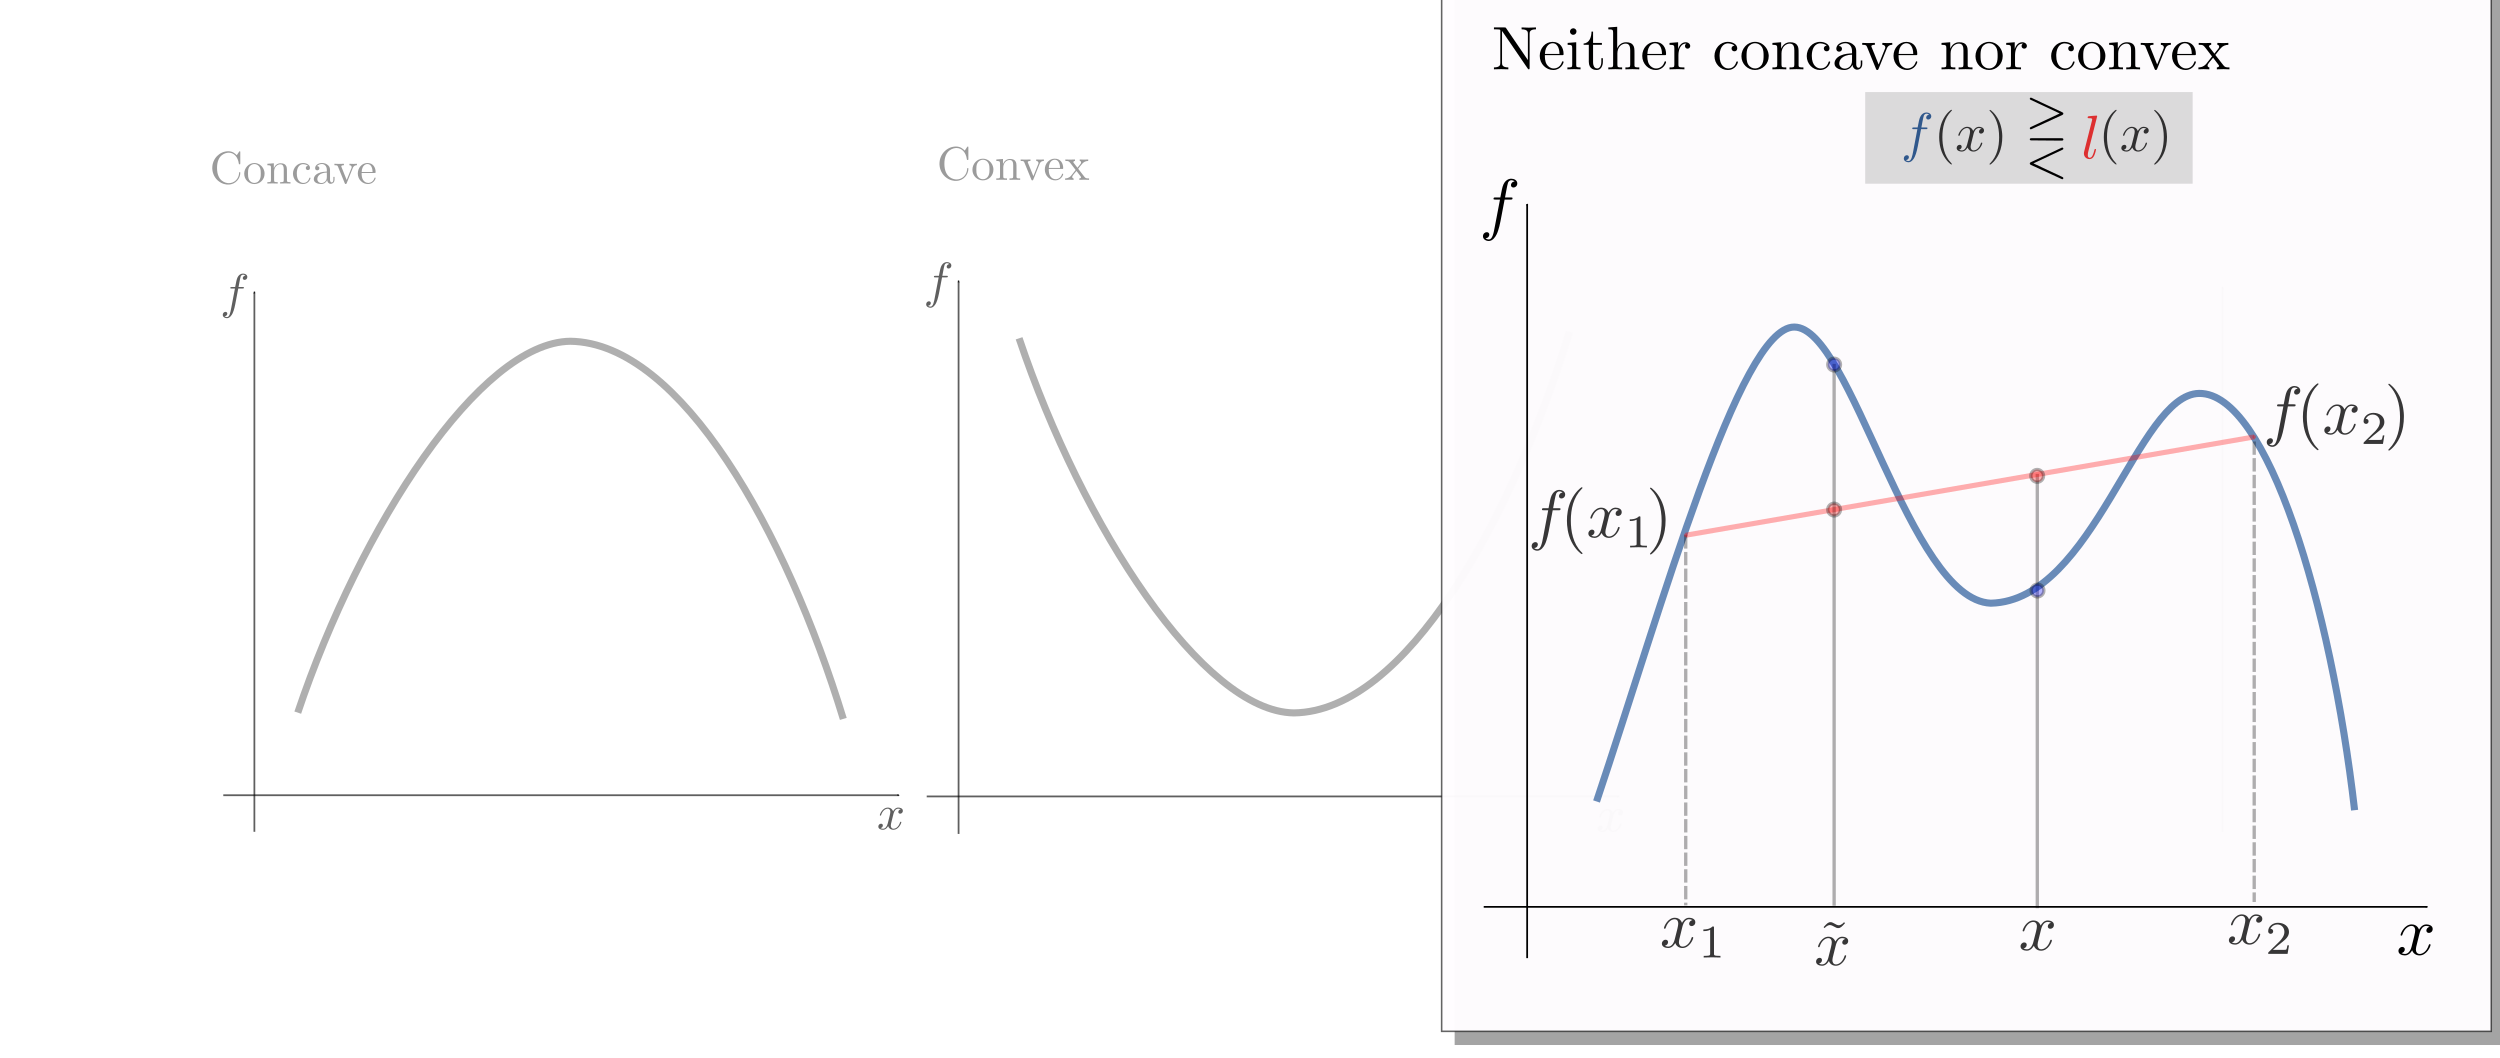 <svg width="260mm" height="110mm" version="1.1" viewBox="0 0 424.1 180.28" xmlns="http://www.w3.org/2000/svg" xmlns:ns0="http://www.iki.fi/pav/software/textext/">
 <defs>
  <marker id="g" overflow="visible" orient="auto">
   <path transform="matrix(-.4 0 0 -.4 -4 0)" d="m0 0 5-5-17.5 5 17.5 5z" fill-rule="evenodd" stroke="#000" stroke-width="1pt"/>
  </marker>
  <marker id="c" overflow="visible" orient="auto">
   <path transform="matrix(-.4 0 0 -.4 -4 0)" d="m0 0 5-5-17.5 5 17.5 5z" fill-rule="evenodd" stroke="#000" stroke-width="1pt"/>
  </marker>
  <marker id="h" overflow="visible" orient="auto">
   <path transform="matrix(-.4 0 0 -.4 -4 0)" d="m0 0 5-5-17.5 5 17.5 5z" fill-rule="evenodd" stroke="#000" stroke-width="1pt"/>
  </marker>
  <marker id="e" overflow="visible" orient="auto">
   <path transform="matrix(-.4 0 0 -.4 -4 0)" d="m0 0 5-5-17.5 5 17.5 5z" fill-rule="evenodd" stroke="#000" stroke-width="1pt"/>
  </marker>
  <marker id="i" overflow="visible" orient="auto">
   <path transform="matrix(-.4 0 0 -.4 -4 0)" d="m0 0 5-5-17.5 5 17.5 5z" fill-rule="evenodd" stroke="#000" stroke-width="1pt"/>
  </marker>
  <marker id="d" overflow="visible" orient="auto">
   <path transform="matrix(-.4 0 0 -.4 -4 0)" d="m0 0 5-5-17.5 5 17.5 5z" fill-rule="evenodd" stroke="#000" stroke-width="1pt"/>
  </marker>
  <marker id="b" overflow="visible" orient="auto">
   <path transform="matrix(.2 0 0 .2 1.48 .2)" d="m-2.5-1c0 2.76-2.24 5-5 5s-5-2.24-5-5 2.24-5 5-5 5 2.24 5 5z" fill="#f00" fill-opacity=".314" fill-rule="evenodd" stroke="#f00" stroke-opacity=".314" stroke-width="1pt"/>
  </marker>
  <marker id="a" overflow="visible" orient="auto">
   <path transform="matrix(.2 0 0 .2 1.48 .2)" d="m-2.5-1c0 2.76-2.24 5-5 5s-5-2.24-5-5 2.24-5 5-5 5 2.24 5 5z" fill="#f00" fill-opacity=".314" fill-rule="evenodd" stroke="#f00" stroke-opacity=".314" stroke-width="1pt"/>
  </marker>
  <marker id="f" overflow="visible" orient="auto">
   <path transform="matrix(-.4 0 0 -.4 -4 0)" d="m0 0 5-5-17.5 5 17.5 5z" fill-rule="evenodd" stroke="#000" stroke-width="1pt"/>
  </marker>
 </defs>
 <g transform="translate(6.162 33.654)">
  <g transform="translate(7.238 -59.353)">
   <g transform="matrix(1.251,0,0,-1.251,-72.165,1072.2)" fill-rule="evenodd" stroke="#000" stroke-miterlimit="10.433" ns0:preamble="default_packages.tex" ns0:text="$x$\n$y$\n" xml:space="preserve"><g transform="matrix(.8 0 0 -.8 58.988 860.59)"><g transform="matrix(1.251,0,0,-1.251,-72.165,1072.2)" fill-rule="evenodd" stroke="#000" stroke-miterlimit="10.433" ns0:preamble="default_packages.tex" ns0:text="$x$\n$y$\n" xml:space="preserve"><g transform="rotate(180 212.4 757.83)" fill-rule="evenodd" stroke="#000" stroke-miterlimit="10.433" stroke-opacity=".627"><g transform="matrix(.8 0 0 -.8 -41.225 831.43)" stroke="#000" stroke-opacity=".627" stroke-width=".7"><g transform="matrix(1.251,0,0,-1.251,-72.165,1072.2)" fill-rule="evenodd" stroke="#000" stroke-miterlimit="10.433" stroke-opacity=".627" stroke-width=".56" ns0:preamble="default_packages.tex" ns0:text="$x$\n$y$\n" xml:space="preserve"><g transform="matrix(-.657 0 0 -.657 540.07 1459.9)" fill-rule="evenodd" stroke="#000" stroke-miterlimit="10.433" stroke-opacity=".627" stroke-width="2.283" ns0:preamble="default_packages.tex" ns0:text="$x_1 x_2 x f(x_1) f(x_2) f(x)$\n" xml:space="preserve"><g stroke="#000" stroke-opacity=".627"><g transform="matrix(1.217 0 0 -1.217 183.62 863.82)"><g transform="translate(7.238 -59.353)"><g transform="matrix(1.251,0,0,-1.251,-72.165,1072.2)" fill-rule="evenodd" stroke="#000" stroke-miterlimit="10.433" ns0:preamble="default_packages.tex" ns0:text="$x$\n$y$\n" xml:space="preserve"><g transform="matrix(.8 0 0 -.8 58.988 860.59)"><g transform="matrix(1.251,0,0,-1.251,-72.165,1072.2)" fill-rule="evenodd" stroke="#000" stroke-miterlimit="10.433" ns0:preamble="default_packages.tex" ns0:text="$x$\n$y$\n" xml:space="preserve"><g transform="rotate(180 212.4 757.83)" fill-rule="evenodd" stroke="#000" stroke-miterlimit="10.433"><g transform="matrix(.8 0 0 -.8 -41.225 831.43)" stroke-width=".7"><g transform="matrix(-1 0 0 -1 578.27 350.25)"><g transform="translate(7.238 -59.353)"><g transform="matrix(1.251,0,0,-1.251,-72.165,1072.2)" fill-rule="evenodd" stroke="#000" stroke-miterlimit="10.433" ns0:preamble="default_packages.tex" ns0:text="$x$\n$y$\n" xml:space="preserve"><g transform="matrix(.8 0 0 -.8 58.988 860.59)"><g transform="matrix(1.251,0,0,-1.251,-72.165,1072.2)" fill-rule="evenodd" stroke="#000" stroke-miterlimit="10.433" ns0:preamble="default_packages.tex" ns0:text="$x$\n$y$\n" xml:space="preserve"><g transform="rotate(180 212.4 757.83)" stroke-opacity=".627"><g transform="matrix(.8 0 0 -.8 -41.225 831.43)" stroke="#000" stroke-opacity=".627" stroke-width=".7"><g transform="matrix(1.251,0,0,-1.251,-72.165,1072.2)" fill-rule="evenodd" stroke="#000" stroke-miterlimit="10.433" stroke-opacity=".627" stroke-width=".56" ns0:preamble="default_packages.tex" ns0:text="$x$\n$y$\n" xml:space="preserve"><g transform="matrix(-.657 0 0 -.657 540.07 1459.9)" fill-rule="evenodd" stroke="#000" stroke-miterlimit="10.433" stroke-opacity=".627" stroke-width="2.283" ns0:preamble="default_packages.tex" ns0:text="$x_1 x_2 x f(x_1) f(x_2) f(x)$\n" xml:space="preserve"><g stroke="#000" stroke-opacity=".627"><g transform="matrix(1.021 0 0 1.021 433.82 188.96)" fill-opacity=".784" fill-rule="evenodd" stroke="#000" stroke-miterlimit="10.433" stroke-opacity=".784" stroke-width="3.354"><g fill-opacity=".784" fill-rule="evenodd" stroke="#000" stroke-miterlimit="10.433"><path d="m-148.42 764.63v111.81" marker-end="url(#g)" stroke-opacity=".627" stroke-width=".358"/><path d="m-154.86 772.2h139.91" marker-end="url(#c)" stroke-opacity=".627" stroke-width=".358"/><g transform="matrix(.681 0 0 .681 -216.69 335.79)" stroke-opacity=".784" stroke-width="3.283" ns0:preamble="default_packages.tex" ns0:text="$x$\n$y$\n$\\langle y \\rangle$\n$\\langle x \\rangle$\n$\\text{Point of averages}$\n$\\text{Regression line}$\n$\\text{SD line}$\n$\\rho(x,y)\\sigma_y$\n$\\sigma_x$\n" xml:space="preserve"><g transform="matrix(1.5 0 0 1.5 69.402 -429.08)" fill-opacity=".627" fill-rule="evenodd" stroke="#000" stroke-miterlimit="10.433" stroke-opacity=".784" stroke-width="0" ns0:preamble="default_packages.tex" ns0:text="$x f$\n" xml:space="preserve"><path d="m150.06 709.38 0.01 0.02 0.01 0.03v0.03l0.02 0.08 0.02 0.04 0.01 0.04 0.01 0.05 0.02 0.04 0.1 0.25 0.09 0.15 0.03 0.04 0.03 0.05 0.04 0.04 0.03 0.05 0.04 0.04 0.05 0.04 0.04 0.03 0.05 0.03 0.04 0.03 0.03 0.01 0.03 0.02 0.02 0.01 0.06 0.02h0.03l0.02 0.01 0.03 0.01h0.07l0.03 0.01h0.03c0.05 0 0.29 0 0.5-0.13-0.28-0.05-0.48-0.3-0.48-0.54 0-0.16 0.11-0.35 0.38-0.35 0.22 0 0.54 0.18 0.54 0.58 0 0.52-0.59 0.66-0.93 0.66-0.58 0-0.93-0.53-1.05-0.76-0.25 0.66-0.78 0.76-1.07 0.76-1.04 0-1.61-1.29-1.61-1.53 0-0.1 0.1-0.1 0.12-0.1 0.08 0 0.11 0.02 0.13 0.11 0.34 1.05 1 1.3 1.34 1.3 0.19 0 0.53-0.09 0.53-0.67 0-0.31-0.17-0.97-0.53-2.36-0.16-0.62-0.51-1.04-0.95-1.04-0.06 0-0.29 0-0.5 0.13 0.25 0.05 0.47 0.26 0.47 0.54 0 0.27-0.22 0.35-0.37 0.35-0.3 0-0.55-0.26-0.55-0.58 0-0.46 0.5-0.65 0.94-0.65 0.66 0 1.02 0.69 1.05 0.75 0.11-0.37 0.47-0.75 1.07-0.75 1.03 0 1.6 1.28 1.6 1.53 0 0.1-0.09 0.1-0.12 0.1-0.09 0-0.11-0.05-0.13-0.11-0.33-1.07-1.01-1.31-1.33-1.31-0.39 0-0.55 0.32-0.55 0.66 0 0.22 0.06 0.44 0.17 0.87z"/><path d="m17.293 815.97h0.85c0.2 0 0.3 0 0.3 0.2 0 0.11-0.1 0.11-0.27 0.11h-0.82l0.21 1.13c0.04 0.21 0.17 0.91 0.23 1.03 0.09 0.19 0.26 0.34 0.47 0.34 0.04 0 0.3 0 0.49-0.18-0.44-0.04-0.54-0.39-0.54-0.53 0-0.23 0.18-0.35 0.37-0.35 0.26 0 0.55 0.22 0.55 0.59 0 0.46-0.46 0.69-0.87 0.69-0.34 0-0.97-0.18-1.26-1.16-0.06-0.21-0.09-0.31-0.33-1.56h-0.69c-0.19 0-0.3 0-0.3-0.19 0-0.12 0.09-0.12 0.28-0.12h0.66l-0.75-3.93c-0.18-0.96-0.35-1.86-0.87-1.86-0.04 0-0.29 0-0.48 0.18 0.46 0.03 0.55 0.38 0.55 0.53 0 0.23-0.18 0.35-0.37 0.35-0.26 0-0.55-0.22-0.55-0.6 0-0.44 0.44-0.68 0.85-0.68 0.55 0 0.95 0.58 1.13 0.96 0.32 0.63 0.55 1.83 0.56 1.9z"/></g></g></g></g><g transform="matrix(.982 0 0 .982 131.76 410.2)" fill-opacity=".392" fill-rule="evenodd" stroke="#000" stroke-miterlimit="10.433" stroke-opacity=".314" stroke-width="0" ns0:preamble="default_packages.tex" ns0:text="$\\text{Convex}$\n" xml:space="preserve"><path d="m149.27 710.52v-0.19l0.02-0.19 0.02-0.18 0.03-0.18 0.04-0.18 0.05-0.18 0.06-0.16 0.06-0.17 0.07-0.16 0.08-0.16 0.18-0.3 0.1-0.14 0.1-0.13 0.11-0.13 0.12-0.13 0.12-0.12 0.13-0.11 0.13-0.1 0.14-0.1 0.28-0.18 0.15-0.08 0.16-0.07 0.15-0.06 0.16-0.06 0.16-0.04 0.17-0.04 0.34-0.06 0.17-0.01h0.17c1.63 0 2.6 1.38 2.6 2.53 0 0.1 0 0.17-0.13 0.17-0.11 0-0.11-0.06-0.12-0.16-0.08-1.42-1.14-2.24-2.23-2.24-0.61 0-2.56 0.34-2.56 3.3 0 2.97 1.94 3.31 2.55 3.31 1.09 0 1.97-0.9 2.17-2.35 0.02-0.14 0.02-0.17 0.16-0.17 0.16 0 0.16 0.03 0.16 0.24v2.35c0 0.17 0 0.24-0.11 0.24-0.04 0-0.08 0-0.16-0.12l-0.49-0.74c-0.37 0.36-0.88 0.86-1.84 0.86-1.86 0-3.47-1.58-3.47-3.61z"/><path d="m160.6 709.25v0.12l-0.01 0.12-0.01 0.11-0.02 0.12-0.09 0.33-0.04 0.1-0.05 0.1-0.04 0.1-0.06 0.1-0.06 0.09-0.06 0.1-0.06 0.08-0.07 0.09-0.08 0.08-0.07 0.08-0.08 0.07-0.09 0.07-0.08 0.06-0.09 0.07-0.09 0.05-0.2 0.1-0.2 0.08-0.1 0.03-0.11 0.03-0.11 0.02-0.33 0.03-0.01-0.22c0.44 0 0.87-0.22 1.13-0.65s0.26-1 0.26-1.38c0-0.36 0-0.89-0.22-1.33-0.22-0.45-0.66-0.74-1.16-0.74-0.43 0-0.87 0.21-1.14 0.67-0.25 0.44-0.25 1.04-0.25 1.4 0 0.39 0 0.92 0.24 1.36 0.27 0.46 0.74 0.67 1.14 0.67l0.01 0.22c-1.25 0-2.21-1.09-2.21-2.33 0-1.28 1.03-2.23 2.2-2.23 1.21 0 2.21 0.97 2.21 2.23z"/><path d="m161.99 710.54v-2.66c0-0.45-0.11-0.45-0.78-0.45v-0.3c0.35 0.01 0.86 0.03 1.12 0.03s0.78-0.02 1.12-0.03v0.3c-0.67 0-0.78 0-0.78 0.45v1.83c0 1.03 0.71 1.59 1.35 1.59 0.63 0 0.74-0.54 0.74-1.1v-2.32c0-0.45-0.11-0.45-0.78-0.45v-0.3c0.35 0.01 0.86 0.03 1.13 0.03 0.26 0 0.77-0.02 1.11-0.03v0.3c-0.51 0-0.76 0-0.77 0.3v1.9c0 0.85 0 1.16-0.31 1.52-0.14 0.17-0.47 0.37-1.05 0.37-0.73 0-1.2-0.43-1.48-1.05v1.05l-1.4-0.11v-0.31c0.69 0 0.78-0.07 0.78-0.56z"/><path d="m170.29 710.43 0.01 0.02 0.01 0.03 0.01 0.02 0.01 0.03 0.01 0.02 0.01 0.03 0.02 0.02 0.01 0.03 0.02 0.03 0.01 0.03 0.02 0.02 0.06 0.09 0.1 0.1 0.06 0.04 0.04 0.03 0.03 0.02 0.04 0.02 0.04 0.01 0.04 0.02 0.05 0.01 0.05 0.02 0.1 0.02h0.08l0.03 0.01h0.06v0.31c-0.23-0.02-0.52-0.03-0.75-0.03-0.24 0-0.7 0.02-0.86 0.03v-0.31c0.36-0.01 0.47-0.24 0.47-0.43 0-0.09-0.02-0.13-0.06-0.24l-1.01-2.53-1.12 2.77c-0.06 0.13-0.06 0.15-0.06 0.17 0 0.26 0.39 0.26 0.57 0.26v0.31c-0.3-0.01-0.86-0.03-1.09-0.03-0.27 0-0.67 0.01-0.97 0.03v-0.31c0.63 0 0.67-0.06 0.8-0.37l1.44-3.53c0.06-0.13 0.08-0.18 0.21-0.18s0.17 0.08 0.21 0.18z"/><path d="m172.23 709.42 0.01 0.21c0.06 1.48 0.9 1.73 1.24 1.73 1.02 0 1.12-1.34 1.12-1.73h-2.36l-0.01-0.21h2.78c0.22 0 0.25 0 0.25 0.21 0 0.98-0.54 1.95-1.78 1.95-1.16 0-2.08-1.03-2.08-2.27 0-1.33 1.05-2.29 2.2-2.29 1.21 0 1.66 1.1 1.66 1.29 0 0.1-0.08 0.12-0.13 0.12-0.09 0-0.11-0.06-0.13-0.14-0.35-1.03-1.24-1.03-1.34-1.03-0.5 0-0.9 0.3-1.13 0.67-0.3 0.48-0.3 1.13-0.3 1.49z"/><path d="m178.41 709.46 0.06 0.07 0.06 0.08 0.06 0.07 0.06 0.08 0.12 0.15 0.12 0.16 0.24 0.28 0.03 0.03 0.02 0.03 0.03 0.04 0.02 0.03 0.03 0.02 0.02 0.03 0.05 0.05c0.31 0.36 0.72 0.51 1.19 0.52v0.31c-0.26-0.02-0.56-0.03-0.82-0.03-0.3 0-0.83 0.02-0.96 0.03v-0.31c0.21-0.02 0.29-0.15 0.29-0.31s-0.1-0.29-0.15-0.35l-0.62-0.77-0.77 1c-0.09 0.1-0.09 0.12-0.09 0.18 0 0.15 0.15 0.24 0.34 0.25v0.31c-0.25-0.01-0.91-0.03-1.07-0.03-0.21 0-0.68 0.01-0.95 0.03v-0.31c0.7 0 0.71-0.01 1.18-0.61l0.98-1.28-0.93-1.18c-0.48-0.58-1.07-0.6-1.28-0.6v-0.3c0.26 0.02 0.57 0.03 0.83 0.03 0.29 0 0.71-0.02 0.95-0.03v0.3c-0.22 0.03-0.29 0.16-0.29 0.31 0 0.22 0.29 0.55 0.89 1.26l0.76-0.99c0.08-0.11 0.21-0.27 0.21-0.33 0-0.09-0.09-0.24-0.36-0.25v-0.3c0.3 0.01 0.86 0.03 1.08 0.03 0.27 0 0.66-0.01 0.96-0.03v0.3c-0.54 0-0.72 0.02-0.95 0.31z"/></g><g transform="matrix(1.217 0 0 -1.217 183.62 863.82)"><g transform="translate(7.238 -59.353)"><g transform="matrix(1.251,0,0,-1.251,-72.165,1072.2)" fill-rule="evenodd" stroke="#000" stroke-miterlimit="10.433" ns0:preamble="default_packages.tex" ns0:text="$x$\n$y$\n" xml:space="preserve"><g transform="matrix(.8 0 0 -.8 58.988 860.59)"><g transform="matrix(1.251,0,0,-1.251,-72.165,1072.2)" fill-rule="evenodd" stroke="#000" stroke-miterlimit="10.433" ns0:preamble="default_packages.tex" ns0:text="$x$\n$y$\n" xml:space="preserve"><g transform="rotate(180 212.4 757.83)" fill-rule="evenodd" stroke="#000" stroke-miterlimit="10.433"><g transform="matrix(-.657 0 0 -.657 741.95 1102)" fill-rule="evenodd" stroke="#000" stroke-miterlimit="10.433" stroke-opacity="1" stroke-width="2.283" ns0:preamble="default_packages.tex" ns0:text="$x_1 x_2 x f(x_1) f(x_2) f(x)$\n" xml:space="preserve"><g transform="matrix(1.003 0 0 1.003 37.987 78.78)" fill-rule="evenodd" stroke="#000" stroke-miterlimit="10.433" stroke-opacity="1" stroke-width="3.415" ns0:preamble="default_packages.tex" ns0:text="$l(x)$\n" xml:space="preserve"><g transform="matrix(1.385 0 0 1.385 287.6 -440.77)" stroke-width="2.467"><g stroke-width="2.467"><g transform="matrix(-1.518 0 0 1.518 84.71 -324.6)" fill-rule="evenodd" stroke="#000" stroke-miterlimit="10.433" stroke-opacity="1"><g transform="matrix(.576 0 0 -.575 -172.32 802.3)" stroke-width="1.204"><g transform="matrix(1.251,0,0,-1.251,-72.165,1072.2)" fill-rule="evenodd" stroke="#000" stroke-miterlimit="10.433" stroke-opacity=".314" stroke-width=".963" ns0:preamble="default_packages.tex" ns0:text="$x$\n$y$\n" xml:space="preserve"><g fill="none" stroke="#000" stroke-miterlimit="10.433" stroke-opacity=".314" stroke-width=".963"><path d="m171.51 757.67c7.69 25.267 22 51.109 37.039 51.316 12.208-0.157 28.413-24.989 36.962-50.464" fill="none" stroke="#000" stroke-miterlimit="10.433" stroke-opacity=".314" stroke-width=".963"/></g></g></g><g transform="matrix(.581 0 0 .58 -244 696.49)" stroke-width="1.194"><g transform="matrix(1.251,0,0,-1.251,-72.165,1072.2)" fill-rule="evenodd" stroke="#000" stroke-miterlimit="10.433" stroke-opacity=".314" stroke-width=".955" ns0:preamble="default_packages.tex" ns0:text="$x$\n$y$\n" xml:space="preserve"><g fill="none" stroke="#000" stroke-miterlimit="10.433" stroke-opacity=".314" stroke-width=".955"><path d="m171.51 757.67c7.69 25.267 22 51.109 37.039 51.316 12.208-0.157 28.413-24.989 36.962-50.464" fill="none" stroke="#000" stroke-miterlimit="10.433" stroke-opacity=".314" stroke-width=".955"/></g></g></g></g></g></g></g></g><g transform="matrix(.8 0 0 -.8 -41.225 831.43)" stroke-width=".7"><g transform="matrix(1.251,0,0,-1.251,-72.165,1072.2)" fill-rule="evenodd" stroke="#000" stroke-miterlimit="10.433" stroke-width=".56" ns0:preamble="default_packages.tex" ns0:text="$x$\n$y$\n" xml:space="preserve"><g transform="matrix(-.657 0 0 -.657 540.07 1459.9)" fill-rule="evenodd" stroke="#000" stroke-miterlimit="10.433" stroke-opacity="1" stroke-width="2.283" ns0:preamble="default_packages.tex" ns0:text="$x_1 x_2 x f(x_1) f(x_2) f(x)$\n" xml:space="preserve"><g transform="translate(258.65 -3.479)" fill-rule="evenodd" stroke="#000" stroke-miterlimit="10.433" stroke-opacity="1" stroke-width="2.283" ns0:preamble="default_packages.tex" ns0:text="$x_1 x_2 x f(x_1) f(x_2) f(x)$\n" xml:space="preserve"><g transform="matrix(1.003 0 0 1.003 31.971 78.78)" fill-rule="evenodd" stroke="#000" stroke-miterlimit="10.433" stroke-opacity="1" stroke-width="3.415" ns0:preamble="default_packages.tex" ns0:text="$l(x)$\n" xml:space="preserve"><g transform="matrix(1.385 0 0 1.385 261.45 -437.1)" stroke-width="2.467"><g stroke-width="2.467"><path d="m-65.969 1131.7v80.763" fill="none" marker-end="url(#f)" stroke="#000" stroke-miterlimit="10.433" stroke-opacity=".471" stroke-width=".263"/><g fill-rule="evenodd"><rect transform="scale(1,-1)" x="-179.81" y="-1256.4" width="155.11" height="156.28" fill-opacity=".367" opacity=".97" stroke="none"/><g stroke-miterlimit="10.433"><g transform="matrix(.59 0 0 .59 -224.71 800.9)" stroke="#000" stroke-opacity="1" stroke-width="6.272" ns0:preamble="default_packages.tex" ns0:text="$f(x) \\geq l(x)$\n" xml:space="preserve"><rect transform="scale(1,-1)" x="72.836" y="-774.33" width="263.74" height="263.74" fill="#fffdff" opacity=".97" stroke="#000" stroke-linecap="square" stroke-miterlimit="10.433" stroke-opacity=".627" stroke-width=".394"/></g><path d="m-110.66 1235.9h0.702c0.163 0 0.245 0 0.245 0.163 0 0.09-0.082 0.09-0.221 0.09h-0.678l0.172 0.923c0.033 0.172 0.147 0.743 0.196 0.841 0.073 0.155 0.212 0.278 0.384 0.278 0.033 0 0.245 0 0.4-0.147-0.359-0.033-0.441-0.319-0.441-0.433 0-0.188 0.147-0.286 0.302-0.286 0.212 0 0.449 0.18 0.449 0.482 0 0.376-0.376 0.564-0.711 0.564-0.278 0-0.792-0.147-1.037-0.947-0.049-0.172-0.073-0.253-0.27-1.274h-0.555c-0.155 0-0.245 0-0.245-0.155 0-0.098 0.073-0.098 0.221-0.098h0.539l-0.604-3.209c-0.147-0.784-0.286-1.519-0.711-1.519-0.033 0-0.237 0-0.392 0.147 0.376 0.025 0.449 0.31 0.449 0.433 0 0.188-0.147 0.286-0.302 0.286-0.212 0-0.449-0.18-0.449-0.49 0-0.359 0.359-0.555 0.694-0.555 0.449 0 0.776 0.474 0.915 0.784 0.261 0.514 0.449 1.494 0.457 1.552z" fill="#003c88" fill-opacity=".784" stroke-width="0"/><g stroke-width="0"><g fill-opacity=".784"><path d="m-106.09 1230.7v0.03l-8e-3 0.01v0.01l-0.016 0.02v0.01h-8e-3v0.01h-8e-3v0.01h-8e-3v0.01l-0.032 0.04v0.01h-8e-3l-8e-3 0.01v0.01h-8e-3l-8e-3 0.01v0.01h-8e-3l-0.016 0.02c-1.013 1.021-1.274 2.556-1.274 3.798 0 1.413 0.31 2.826 1.307 3.838 0.106 0.098 0.106 0.114 0.106 0.139 0 0.057-0.033 0.082-0.082 0.082-0.082 0-0.809-0.555-1.29-1.584-0.417-0.89-0.515-1.797-0.515-2.474 0-0.637 0.09-1.617 0.539-2.532 0.49-0.996 1.184-1.527 1.266-1.527 0.049 0 0.082 0.024 0.082 0.082z"/><path d="m-102.9 1235.1v0.016l0.016 0.048 0.032 0.132 0.016 0.041 8e-3 0.033 0.065 0.164 0.025 0.041 0.016 0.041 0.049 0.082 0.025 0.033 0.033 0.041 0.025 0.033 0.033 0.041 0.065 0.066 0.033 0.024 0.082 0.048 0.025 0.01 0.016 0.016 0.025 0.01 0.016 0.01 0.025 0.01h0.025l0.049 0.02h0.049l0.025 0.01h0.025c0.041 0 0.237 0 0.408-0.106-0.229-0.041-0.384-0.245-0.384-0.441 0-0.131 0.082-0.286 0.302-0.286 0.18 0 0.441 0.147 0.441 0.474 0 0.425-0.482 0.539-0.751 0.539-0.474 0-0.76-0.433-0.858-0.621-0.204 0.539-0.645 0.621-0.882 0.621-0.849 0-1.315-1.054-1.315-1.25 0-0.082 0.09-0.082 0.106-0.082 0.065 0 0.09 0.016 0.098 0.09 0.278 0.858 0.817 1.062 1.094 1.062 0.155 0 0.441-0.073 0.441-0.547 0-0.253-0.139-0.792-0.441-1.927-0.131-0.506-0.416-0.849-0.776-0.849-0.049 0-0.237 0-0.408 0.106 0.204 0.041 0.384 0.212 0.384 0.441 0 0.221-0.18 0.286-0.294 0.286-0.253 0-0.449-0.212-0.449-0.474 0-0.376 0.4-0.531 0.76-0.531 0.539 0 0.833 0.564 0.858 0.613 0.098-0.302 0.392-0.613 0.882-0.613 0.833 0 1.298 1.045 1.298 1.25 0 0.082-0.073 0.082-0.098 0.082-0.073 0-0.09-0.041-0.106-0.09-0.27-0.874-0.817-1.07-1.078-1.07-0.319 0-0.449 0.261-0.449 0.539 0 0.18 0.049 0.359 0.139 0.711z"/><path d="m-98.62 1234.7v0.252l-0.016 0.278-0.016 0.147-0.016 0.155-0.025 0.163-0.025 0.163-0.033 0.163-0.082 0.343-0.049 0.172-0.057 0.172-0.065 0.172-0.033 0.09-0.041 0.09-0.033 0.082-0.041 0.09c-0.49 0.996-1.192 1.527-1.274 1.527-0.049 0-0.082-0.033-0.082-0.082 0-0.024 0-0.041 0.155-0.188 0.8-0.808 1.266-2.099 1.266-3.789 0-1.388-0.302-2.818-1.315-3.838-0.106-0.098-0.106-0.114-0.106-0.139 0-0.049 0.033-0.082 0.082-0.082 0.082 0 0.817 0.555 1.298 1.584 0.408 0.89 0.506 1.789 0.506 2.475z"/></g><path d="m-89.73 1238 0.016 0.01 0.008 0.01h0.008l0.008 0.01h0.008l0.008 0.01h0.008l0.016 0.02h0.008l0.016 0.02h0.008v0.01l0.008 0.01h0.008v0.01l0.016 0.02v0.01l0.008 0.01v0.02h0.008v0.05c0 0.082-0.033 0.131-0.163 0.188l-4.484 2.107c-0.114 0.057-0.147 0.057-0.163 0.057-0.098 0-0.163-0.073-0.163-0.163 0-0.09 0.065-0.131 0.155-0.172l4.279-2.009-4.263-2.001c-0.163-0.074-0.172-0.139-0.172-0.188 0-0.09 0.073-0.163 0.163-0.163 0.025 0 0.041 0 0.147 0.057z"/><path d="m-89.853 1234.2h0.057l0.025 0.01h0.074l0.008 0.01h0.025l0.008 0.01h0.008l0.016 0.01 0.008 0.01h0.008l0.016 0.02v0.01l0.008 0.01h0.008v0.01l0.008 0.01v0.03h0.008v0.06c0 0.163-0.172 0.163-0.294 0.163h-4.386c-0.122 0-0.294 0-0.294-0.163s0.147-0.163 0.286-0.163z"/><path d="m-84.556 1237.8v0.03l-0.009 0.01v0.01l-0.009 0.01v0.01h-0.009v0.01h-0.009v0.01h-0.009l-0.009 0.01h-0.028v0.01h-0.037c-0.212 0-0.884-0.073-1.114-0.092-0.074-0.01-0.175-0.019-0.175-0.193 0-0.101 0.083-0.101 0.221-0.101 0.442 0 0.451-0.083 0.451-0.157l-0.028-0.184-1.151-4.568c-0.028-0.101-0.046-0.166-0.046-0.313 0-0.525 0.405-0.838 0.829-0.838 0.304 0 0.534 0.175 0.691 0.506 0.166 0.35 0.276 0.884 0.276 0.902 0 0.092-0.083 0.092-0.111 0.092-0.092 0-0.101-0.046-0.129-0.166-0.157-0.599-0.332-1.142-0.7-1.142-0.276 0-0.276 0.295-0.276 0.424 0 0.221 0.018 0.267 0.055 0.442z" fill="#f00" fill-opacity=".784"/><g fill-opacity=".784"><path d="m-81.674 1230.7v0.02l-0.008 0.01v0.01l-0.008 0.01v0.01h-0.008v0.01l-0.016 0.02v0.01h-0.008l-0.008 0.01v0.01h-0.008v0.01h-0.008v0.01h-0.008v0.01l-0.008 0.01h-0.008v0.01l-0.008 0.01h-0.008v0.01l-0.008 0.01h-0.008v0.01l-0.008 0.01c-1.021 1.021-1.282 2.556-1.282 3.798 0 1.413 0.31 2.826 1.315 3.838 0.106 0.098 0.106 0.114 0.106 0.139 0 0.057-0.033 0.082-0.082 0.082-0.082 0-0.817-0.555-1.298-1.584-0.417-0.89-0.515-1.797-0.515-2.474 0-0.637 0.09-1.617 0.539-2.532 0.49-0.996 1.192-1.527 1.274-1.527 0.049 0 0.082 0.024 0.082 0.082z"/><path d="m-78.489 1235.1 0.008 0.016 0.008 0.024v0.024l0.016 0.066 0.016 0.033 0.008 0.033 0.008 0.041 0.016 0.033 0.082 0.205 0.073 0.123 0.025 0.033 0.025 0.041 0.033 0.033 0.025 0.041 0.065 0.066 0.082 0.048 0.033 0.024 0.025 0.01 0.025 0.016 0.016 0.01 0.049 0.02h0.016l0.049 0.02h0.049l0.033 0.01h0.025c0.041 0 0.237 0 0.408-0.106-0.229-0.041-0.392-0.245-0.392-0.441 0-0.131 0.09-0.286 0.31-0.286 0.18 0 0.441 0.147 0.441 0.474 0 0.425-0.482 0.539-0.76 0.539-0.474 0-0.76-0.433-0.858-0.621-0.204 0.539-0.645 0.621-0.882 0.621-0.841 0-1.307-1.054-1.307-1.25 0-0.082 0.082-0.082 0.098-0.082 0.065 0 0.09 0.016 0.106 0.09 0.278 0.858 0.817 1.062 1.094 1.062 0.147 0 0.433-0.073 0.433-0.547 0-0.253-0.139-0.792-0.433-1.927-0.131-0.506-0.417-0.849-0.776-0.849-0.049 0-0.237 0-0.408 0.106 0.204 0.041 0.384 0.212 0.384 0.441 0 0.221-0.18 0.286-0.302 0.286-0.245 0-0.449-0.212-0.449-0.474 0-0.376 0.408-0.531 0.768-0.531 0.539 0 0.833 0.564 0.858 0.613 0.09-0.302 0.384-0.613 0.874-0.613 0.841 0 1.307 1.045 1.307 1.25 0 0.082-0.073 0.082-0.098 0.082-0.073 0-0.09-0.041-0.106-0.09-0.27-0.874-0.825-1.07-1.086-1.07-0.319 0-0.449 0.261-0.449 0.539 0 0.18 0.049 0.359 0.139 0.711z"/><path d="m-74.202 1234.7v0.122l-0.008 0.065v0.065l-0.016 0.278-0.016 0.147-0.016 0.155-0.016 0.163-0.033 0.163-0.033 0.163-0.033 0.172-0.098 0.343-0.057 0.172-0.065 0.172-0.065 0.18-0.041 0.082-0.041 0.09c-0.49 0.996-1.192 1.527-1.274 1.527-0.049 0-0.082-0.033-0.082-0.082 0-0.024 0-0.041 0.155-0.188 0.8-0.808 1.266-2.099 1.266-3.789 0-1.388-0.302-2.818-1.315-3.838-0.106-0.098-0.106-0.114-0.106-0.139 0-0.049 0.033-0.082 0.082-0.082 0.082 0 0.817 0.555 1.298 1.584 0.417 0.89 0.515 1.789 0.515 2.475z"/></g></g></g></g><g stroke-miterlimit="10.433"><g fill="none" stroke="#000"><path d="m-93.428 1184.8v-64.396" stroke-opacity=".314" stroke-width=".495"/><path d="m-169.06 1113v111.81" marker-end="url(#i)" stroke-opacity="1" stroke-width=".263"/><path d="m-175.5 1120.6h139.91" marker-end="url(#d)" stroke-opacity="1" stroke-width=".263"/></g><g transform="matrix(.681 0 0 .681 -237.33 684.15)" fill-rule="evenodd" stroke-opacity="0" ns0:preamble="default_packages.tex" ns0:text="$x$\n$y$\n$\\langle y \\rangle$\n$\\langle x \\rangle$\n$\\text{Point of averages}$\n$\\text{Regression line}$\n$\\text{SD line}$\n$\\rho(x,y)\\sigma_y$\n$\\sigma_x$\n" xml:space="preserve"><g transform="matrix(1.5 0 0 1.5 69.402 -429.08)" fill-rule="evenodd" stroke="#000" stroke-miterlimit="10.433" stroke-opacity="1" stroke-width="0" ns0:preamble="default_packages.tex" ns0:text="$x f$\n" xml:space="preserve"><path d="m150.06 709.38 0.01 0.02 0.01 0.03v0.03l0.02 0.08 0.02 0.04 0.01 0.04 0.01 0.05 0.02 0.04 0.1 0.25 0.09 0.15 0.03 0.04 0.03 0.05 0.04 0.04 0.03 0.05 0.04 0.04 0.05 0.04 0.04 0.03 0.05 0.03 0.04 0.03 0.03 0.01 0.03 0.02 0.02 0.01 0.06 0.02h0.03l0.02 0.01 0.03 0.01h0.07l0.03 0.01h0.03c0.05 0 0.29 0 0.5-0.13-0.28-0.05-0.48-0.3-0.48-0.54 0-0.16 0.11-0.35 0.38-0.35 0.22 0 0.54 0.18 0.54 0.58 0 0.52-0.59 0.66-0.93 0.66-0.58 0-0.93-0.53-1.05-0.76-0.25 0.66-0.78 0.76-1.07 0.76-1.04 0-1.61-1.29-1.61-1.53 0-0.1 0.1-0.1 0.12-0.1 0.08 0 0.11 0.02 0.13 0.11 0.34 1.05 1 1.3 1.34 1.3 0.19 0 0.53-0.09 0.53-0.67 0-0.31-0.17-0.97-0.53-2.36-0.16-0.62-0.51-1.04-0.95-1.04-0.06 0-0.29 0-0.5 0.13 0.25 0.05 0.47 0.26 0.47 0.54 0 0.27-0.22 0.35-0.37 0.35-0.3 0-0.55-0.26-0.55-0.58 0-0.46 0.5-0.65 0.94-0.65 0.66 0 1.02 0.69 1.05 0.75 0.11-0.37 0.47-0.75 1.07-0.75 1.03 0 1.6 1.28 1.6 1.53 0 0.1-0.09 0.1-0.12 0.1-0.09 0-0.11-0.05-0.13-0.11-0.33-1.07-1.01-1.31-1.33-1.31-0.39 0-0.55 0.32-0.55 0.66 0 0.22 0.06 0.44 0.17 0.87z"/><path d="m17.293 815.97h0.85c0.2 0 0.3 0 0.3 0.2 0 0.11-0.1 0.11-0.27 0.11h-0.82l0.21 1.13c0.04 0.21 0.17 0.91 0.23 1.03 0.09 0.19 0.26 0.34 0.47 0.34 0.04 0 0.3 0 0.49-0.18-0.44-0.04-0.54-0.39-0.54-0.53 0-0.23 0.18-0.35 0.37-0.35 0.26 0 0.55 0.22 0.55 0.59 0 0.46-0.46 0.69-0.87 0.69-0.34 0-0.97-0.18-1.26-1.16-0.06-0.21-0.09-0.31-0.33-1.56h-0.69c-0.19 0-0.3 0-0.3-0.19 0-0.12 0.09-0.12 0.28-0.12h0.66l-0.75-3.93c-0.18-0.96-0.35-1.86-0.87-1.86-0.04 0-0.29 0-0.48 0.18 0.46 0.03 0.55 0.38 0.55 0.53 0 0.23-0.18 0.35-0.37 0.35-0.26 0-0.55-0.22-0.55-0.6 0-0.44 0.44-0.68 0.85-0.68 0.55 0 0.95 0.58 1.13 0.96 0.32 0.63 0.55 1.83 0.56 1.9z"/></g></g><g stroke="#000"><g transform="matrix(-1.214 0 0 -1.214 126.48 1285.9)" fill-rule="evenodd" stroke-opacity="1" stroke-width=".867"><g transform="matrix(1.251,0,0,-1.251,-72.165,1072.2)" fill-rule="evenodd" stroke="#000" stroke-miterlimit="10.433" stroke-width=".693" ns0:preamble="default_packages.tex" ns0:text="$x$\n$y$\n" xml:space="preserve"><g fill="none" stroke="#000" stroke-miterlimit="10.433" stroke-opacity=".627" stroke-width=".693"><path d="m171.51 757.67c2.306 20.083 8.54 40.757 15.171 40.686 6.022-0.065 10.291-20.242 20.34-20.479 7.98 0.328 13.636 26.955 19.191 26.957 5.369 2e-3 12.905-27.257 19.3-46.312" fill="none" stroke="#003c88" stroke-miterlimit="10.433" stroke-opacity=".585" stroke-width=".693"/></g></g></g><path d="m-145.55 1175.7v-54.868" fill="none" stroke-dasharray="1.981, 0.495" stroke-opacity=".314" stroke-width=".495"/><path d="m-61.27 1189.6v-68.282" fill="none" stroke-dasharray="1.981, 0.495" stroke-opacity=".314" stroke-width=".495"/></g><g fill-opacity=".784" fill-rule="evenodd" stroke-width="0"><path d="m-146.06 1117.6 0.01 0.02 0.01 0.03v0.03l0.02 0.08 0.02 0.04 0.01 0.04 0.01 0.05 0.02 0.04 0.02 0.05 0.02 0.05 0.02 0.05 0.02 0.05 0.02 0.05 0.09 0.15 0.03 0.04 0.03 0.05 0.04 0.04 0.03 0.05 0.04 0.04 0.05 0.04 0.04 0.03 0.05 0.03 0.04 0.03 0.03 0.01 0.03 0.02 0.02 0.01 0.06 0.02h0.03l0.02 0.01 0.03 0.01h0.07l0.03 0.01h0.03c0.05 0 0.289 0 0.499-0.13-0.279-0.05-0.479-0.299-0.479-0.539 0-0.16 0.11-0.349 0.379-0.349 0.219 0 0.539 0.179 0.539 0.579 0 0.519-0.588 0.658-0.928 0.658-0.579 0-0.928-0.529-1.047-0.758-0.249 0.658-0.778 0.758-1.067 0.758-1.037 0-1.606-1.287-1.606-1.526 0-0.1 0.1-0.1 0.12-0.1 0.08 0 0.11 0.02 0.13 0.11 0.339 1.047 0.997 1.297 1.337 1.297 0.19 0 0.529-0.09 0.529-0.668 0-0.309-0.17-0.968-0.529-2.354-0.16-0.618-0.509-1.037-0.948-1.037-0.06 0-0.289 0-0.499 0.13 0.249 0.05 0.469 0.259 0.469 0.539 0 0.269-0.219 0.349-0.369 0.349-0.299 0-0.549-0.259-0.549-0.579 0-0.459 0.499-0.648 0.938-0.648 0.658 0 1.017 0.688 1.047 0.748 0.11-0.369 0.469-0.748 1.067-0.748 1.027 0 1.596 1.277 1.596 1.526 0 0.1-0.09 0.1-0.12 0.1-0.09 0-0.11-0.05-0.13-0.11-0.329-1.067-1.007-1.307-1.327-1.307-0.389 0-0.549 0.319-0.549 0.658 0 0.219 0.06 0.439 0.17 0.868z"/><path d="m-141.36 1117.5v0.09l-0.01 0.01v0.04l-0.01 0.01v0.01l-0.02 0.02h-0.01l-0.01 0.01h-0.04l-0.01 0.01h-0.1c-0.449-0.439-1.077-0.449-1.367-0.449v-0.249c0.17 0 0.628 0 1.007 0.2v-3.541c0-0.229 0-0.319-0.698-0.319h-0.259v-0.249c0.12 0.01 0.977 0.03 1.237 0.03 0.219 0 1.097-0.02 1.247-0.03v0.249h-0.259c-0.698 0-0.698 0.09-0.698 0.319z"/><path d="m-61.989 1118.1v0.02l0.02 0.06 0.04 0.16 0.02 0.05 0.01 0.04 0.08 0.2 0.03 0.05 0.02 0.05 0.06 0.1 0.03 0.04 0.04 0.05 0.03 0.04 0.04 0.05 0.08 0.08 0.04 0.03 0.1 0.06 0.02 0.01 0.03 0.02 0.03 0.01 0.02 0.01 0.03 0.01h0.03l0.06 0.02h0.06l0.03 0.01h0.03c0.05 0 0.289 0 0.499-0.13-0.279-0.05-0.479-0.299-0.479-0.539 0-0.16 0.11-0.349 0.379-0.349 0.219 0 0.539 0.179 0.539 0.579 0 0.519-0.588 0.658-0.928 0.658-0.569 0-0.918-0.529-1.037-0.758-0.249 0.658-0.788 0.758-1.077 0.758-1.037 0-1.606-1.287-1.606-1.526 0-0.1 0.1-0.1 0.12-0.1 0.08 0 0.11 0.02 0.13 0.11 0.339 1.047 0.997 1.297 1.337 1.297 0.19 0 0.539-0.09 0.539-0.668 0-0.309-0.17-0.968-0.539-2.354-0.16-0.618-0.509-1.037-0.948-1.037-0.06 0-0.289 0-0.499 0.13 0.249 0.05 0.469 0.259 0.469 0.539 0 0.269-0.219 0.349-0.369 0.349-0.299 0-0.549-0.259-0.549-0.579 0-0.459 0.499-0.648 0.938-0.648 0.658 0 1.017 0.688 1.047 0.748 0.12-0.369 0.479-0.748 1.077-0.748 1.017 0 1.586 1.277 1.586 1.526 0 0.1-0.09 0.1-0.12 0.1-0.09 0-0.11-0.05-0.13-0.11-0.329-1.067-0.997-1.307-1.317-1.307-0.389 0-0.549 0.319-0.549 0.658 0 0.22 0.06 0.439 0.17 0.868z"/><path d="m-56.114 1114.9h-0.239c-0.02-0.16-0.09-0.569-0.18-0.638-0.05-0.04-0.588-0.04-0.688-0.04h-1.287c0.738 0.648 0.977 0.838 1.396 1.167 0.519 0.409 0.997 0.838 0.997 1.496 0 0.838-0.738 1.357-1.636 1.357-0.858 0-1.446-0.608-1.446-1.247 0-0.349 0.299-0.389 0.369-0.389 0.17 0 0.369 0.12 0.369 0.369 0 0.13-0.05 0.369-0.409 0.369 0.219 0.489 0.688 0.648 1.017 0.648 0.698 0 1.057-0.539 1.057-1.107 0-0.598-0.429-1.077-0.648-1.327l-1.686-1.656c-0.07-0.06-0.07-0.07-0.07-0.269h2.873z"/><path d="m-92.884 1117.2 0.01 0.02v0.03l0.01 0.03 0.03 0.12 0.02 0.04 0.01 0.05 0.02 0.04 0.01 0.05 0.04 0.1 0.03 0.05 0.02 0.05 0.03 0.05 0.02 0.05 0.03 0.05 0.03 0.04 0.04 0.05 0.03 0.04 0.04 0.05 0.08 0.08 0.05 0.03 0.04 0.03 0.05 0.03 0.03 0.01 0.02 0.02 0.06 0.02 0.02 0.01h0.03l0.06 0.02h0.06l0.03 0.01h0.04c0.05 0 0.289 0 0.499-0.13-0.279-0.05-0.479-0.299-0.479-0.539 0-0.16 0.11-0.349 0.379-0.349 0.219 0 0.529 0.18 0.529 0.579 0 0.519-0.579 0.658-0.918 0.658-0.579 0-0.928-0.529-1.047-0.758-0.249 0.658-0.788 0.758-1.077 0.758-1.027 0-1.596-1.287-1.596-1.526 0-0.1 0.1-0.1 0.12-0.1 0.08 0 0.11 0.02 0.13 0.11 0.339 1.047 0.987 1.297 1.327 1.297 0.19 0 0.539-0.09 0.539-0.668 0-0.309-0.17-0.968-0.539-2.354-0.16-0.618-0.509-1.037-0.938-1.037-0.06 0-0.289 0-0.499 0.13 0.249 0.05 0.469 0.259 0.469 0.539 0 0.269-0.219 0.349-0.369 0.349-0.299 0-0.549-0.259-0.549-0.579 0-0.459 0.499-0.648 0.938-0.648 0.648 0 1.007 0.688 1.037 0.748 0.12-0.369 0.479-0.748 1.077-0.748 1.027 0 1.596 1.277 1.596 1.526 0 0.1-0.09 0.1-0.12 0.1-0.09 0-0.11-0.05-0.13-0.11-0.329-1.067-1.007-1.307-1.327-1.307-0.389 0-0.549 0.319-0.549 0.658 0 0.22 0.06 0.439 0.17 0.868z"/><path d="m-165.27 1179.4h0.858c0.199 0 0.299 0 0.299 0.2 0 0.11-0.1 0.11-0.269 0.11h-0.828l0.209 1.127c0.04 0.209 0.18 0.908 0.239 1.027 0.09 0.19 0.259 0.339 0.469 0.339 0.04 0 0.299 0 0.489-0.179-0.439-0.04-0.539-0.389-0.539-0.529 0-0.229 0.18-0.349 0.369-0.349 0.259 0 0.549 0.219 0.549 0.588 0 0.459-0.459 0.688-0.868 0.688-0.339 0-0.967-0.18-1.267-1.157-0.06-0.209-0.09-0.309-0.329-1.556h-0.678c-0.19 0-0.299 0-0.299-0.19 0-0.12 0.09-0.12 0.279-0.12h0.648l-0.738-3.92c-0.18-0.958-0.349-1.855-0.868-1.855-0.04 0-0.289 0-0.479 0.179 0.459 0.03 0.549 0.379 0.549 0.529 0 0.229-0.18 0.349-0.369 0.349-0.259 0-0.549-0.219-0.549-0.598 0-0.439 0.439-0.678 0.848-0.678 0.549 0 0.948 0.579 1.127 0.958 0.309 0.628 0.539 1.825 0.549 1.895z"/><path d="m-160.86 1173v0.04h-0.01v0.01l-0.02 0.02v0.01h-0.01v0.01l-0.01 0.01h-0.01v0.01l-0.04 0.04v0.01h-0.01l-0.01 0.01v0.01h-0.01l-0.01 0.01v0.01h-0.01l-0.02 0.02c-1.237 1.247-1.556 3.122-1.556 4.638 0 1.726 0.379 3.451 1.596 4.688 0.13 0.12 0.13 0.14 0.13 0.17 0 0.07-0.04 0.1-0.1 0.1-0.1 0-0.987-0.678-1.576-1.935-0.509-1.087-0.628-2.194-0.628-3.022 0-0.778 0.11-1.975 0.658-3.092 0.598-1.217 1.446-1.865 1.546-1.865 0.06 0 0.1 0.03 0.1 0.1z"/><path d="m-156.96 1178.4v0.02l0.02 0.06 0.04 0.16 0.02 0.05 0.01 0.04 0.04 0.1 0.02 0.05 0.02 0.05 0.03 0.05 0.02 0.05 0.06 0.1 0.03 0.04 0.04 0.05 0.03 0.04 0.04 0.05 0.08 0.08 0.04 0.03 0.1 0.06 0.03 0.01 0.02 0.02 0.03 0.01 0.02 0.01 0.03 0.01h0.03l0.06 0.02h0.06l0.03 0.01h0.04c0.05 0 0.279 0 0.489-0.13-0.279-0.05-0.469-0.299-0.469-0.539 0-0.16 0.1-0.349 0.369-0.349 0.219 0 0.539 0.18 0.539 0.579 0 0.519-0.588 0.658-0.928 0.658-0.569 0-0.918-0.529-1.037-0.758-0.249 0.658-0.788 0.758-1.077 0.758-1.037 0-1.606-1.287-1.606-1.526 0-0.1 0.11-0.1 0.12-0.1 0.08 0 0.11 0.02 0.13 0.11 0.339 1.047 0.997 1.297 1.337 1.297 0.19 0 0.539-0.09 0.539-0.668 0-0.309-0.17-0.968-0.539-2.354-0.16-0.618-0.509-1.037-0.948-1.037-0.06 0-0.289 0-0.499 0.13 0.249 0.05 0.469 0.259 0.469 0.539 0 0.269-0.219 0.349-0.359 0.349-0.299 0-0.549-0.259-0.549-0.579 0-0.459 0.499-0.648 0.928-0.648 0.658 0 1.017 0.688 1.047 0.748 0.12-0.369 0.479-0.748 1.077-0.748 1.017 0 1.586 1.277 1.586 1.526 0 0.1-0.09 0.1-0.12 0.1-0.09 0-0.11-0.05-0.13-0.11-0.319-1.067-0.997-1.307-1.317-1.307-0.389 0-0.549 0.319-0.549 0.658 0 0.22 0.06 0.439 0.17 0.868z"/><path d="m-152.27 1178.3v0.12l-0.01 0.01v0.02h-0.01v0.02h-0.01v0.01h-0.02v0.01h-0.05v0.01h-0.11c-0.439-0.439-1.077-0.449-1.367-0.449v-0.249c0.17 0 0.628 0 1.017 0.2v-3.541c0-0.229 0-0.319-0.698-0.319h-0.269v-0.249c0.13 0.01 0.987 0.03 1.247 0.03 0.209 0 1.087-0.02 1.247-0.03v0.249h-0.269c-0.698 0-0.698 0.09-0.698 0.319z"/><path d="m-148.54 1177.8v0.31l-0.02 0.339-0.02 0.179-0.02 0.19-0.06 0.399-0.04 0.2-0.05 0.209-0.05 0.209-0.06 0.209-0.07 0.209-0.08 0.209-0.04 0.11-0.05 0.11-0.05 0.1-0.05 0.11c-0.588 1.217-1.446 1.865-1.546 1.865-0.06 0-0.1-0.04-0.1-0.1 0-0.03 0-0.05 0.19-0.23 0.977-0.987 1.536-2.563 1.536-4.628 0-1.696-0.369-3.441-1.596-4.688-0.13-0.12-0.13-0.14-0.13-0.17 0-0.06 0.04-0.1 0.1-0.1 0.1 0 0.987 0.678 1.576 1.935 0.509 1.087 0.628 2.184 0.628 3.022z"/><path d="m-56.278 1194.8h0.848c0.199 0 0.299 0 0.299 0.2 0 0.11-0.1 0.11-0.269 0.11h-0.818l0.199 1.127c0.04 0.209 0.18 0.908 0.239 1.027 0.09 0.19 0.259 0.339 0.469 0.339 0.04 0 0.299 0 0.489-0.179-0.439-0.04-0.539-0.389-0.539-0.529 0-0.229 0.18-0.349 0.369-0.349 0.259 0 0.549 0.219 0.549 0.588 0 0.459-0.459 0.688-0.868 0.688-0.339 0-0.967-0.18-1.257-1.157-0.06-0.209-0.09-0.309-0.329-1.556h-0.688c-0.19 0-0.299 0-0.299-0.19 0-0.12 0.09-0.12 0.279-0.12h0.658l-0.748-3.92c-0.18-0.958-0.349-1.855-0.868-1.855-0.04 0-0.289 0-0.479 0.179 0.459 0.03 0.549 0.379 0.549 0.529 0 0.229-0.18 0.349-0.369 0.349-0.259 0-0.549-0.219-0.549-0.598 0-0.439 0.439-0.678 0.848-0.678 0.549 0 0.948 0.579 1.127 0.958 0.319 0.628 0.549 1.825 0.559 1.895z"/><path d="m-51.738 1188.4v0.01l-0.01 0.01v0.02h-0.01v0.01l-0.01 0.01v0.01l-0.01 0.01h-0.01v0.01l-0.06 0.06v0.01h-0.01v0.01l-0.01 0.01h-0.01v0.01l-0.01 0.01h-0.01l-0.01 0.01v0.01c-1.247 1.247-1.566 3.122-1.566 4.638 0 1.726 0.379 3.451 1.606 4.688 0.13 0.12 0.13 0.14 0.13 0.17 0 0.07-0.04 0.1-0.1 0.1-0.1 0-0.997-0.678-1.586-1.935-0.509-1.087-0.628-2.194-0.628-3.022 0-0.778 0.11-1.975 0.658-3.092 0.598-1.217 1.456-1.865 1.556-1.865 0.06 0 0.1 0.03 0.1 0.1z"/><path d="m-47.848 1193.7 0.01 0.02v0.03l0.01 0.03 0.03 0.12 0.02 0.04 0.01 0.05 0.02 0.04 0.01 0.05 0.04 0.1 0.03 0.05 0.02 0.05 0.03 0.05 0.02 0.05 0.03 0.05 0.03 0.04 0.04 0.05 0.03 0.04 0.04 0.05 0.08 0.08 0.05 0.03 0.04 0.03 0.05 0.03 0.03 0.01 0.02 0.02 0.06 0.02 0.02 0.01h0.03l0.06 0.02h0.06l0.03 0.01h0.04c0.05 0 0.289 0 0.499-0.13-0.279-0.05-0.479-0.299-0.479-0.539 0-0.16 0.11-0.349 0.379-0.349 0.209 0 0.529 0.18 0.529 0.579 0 0.519-0.579 0.658-0.918 0.658-0.579 0-0.928-0.529-1.047-0.758-0.249 0.658-0.788 0.758-1.077 0.758-1.027 0-1.596-1.287-1.596-1.526 0-0.1 0.1-0.1 0.12-0.1 0.08 0 0.11 0.02 0.13 0.11 0.339 1.047 0.987 1.297 1.327 1.297 0.19 0 0.539-0.09 0.539-0.668 0-0.309-0.17-0.968-0.539-2.354-0.16-0.618-0.509-1.037-0.938-1.037-0.06 0-0.289 0-0.499 0.13 0.249 0.05 0.469 0.259 0.469 0.539 0 0.269-0.219 0.349-0.369 0.349-0.299 0-0.549-0.259-0.549-0.579 0-0.459 0.499-0.648 0.938-0.648 0.648 0 1.007 0.688 1.037 0.748 0.12-0.369 0.479-0.748 1.077-0.748 1.027 0 1.596 1.277 1.596 1.526 0 0.1-0.1 0.1-0.13 0.1-0.08 0-0.1-0.05-0.12-0.11-0.329-1.067-1.007-1.307-1.327-1.307-0.389 0-0.549 0.319-0.549 0.658 0 0.219 0.06 0.439 0.17 0.868z"/><path d="m-41.973 1190.5h-0.229c-0.03-0.16-0.09-0.569-0.19-0.638-0.05-0.04-0.588-0.04-0.688-0.04h-1.277c0.728 0.648 0.977 0.838 1.386 1.167 0.519 0.409 0.997 0.838 0.997 1.496 0 0.838-0.738 1.357-1.626 1.357-0.868 0-1.456-0.608-1.456-1.247 0-0.349 0.299-0.389 0.369-0.389 0.17 0 0.369 0.12 0.369 0.369 0 0.13-0.04 0.369-0.409 0.369 0.219 0.489 0.688 0.648 1.017 0.648 0.698 0 1.067-0.539 1.067-1.107 0-0.598-0.439-1.077-0.658-1.327l-1.686-1.656c-0.07-0.06-0.07-0.07-0.07-0.269h2.873z"/><path d="m-39.08 1193.2v0.31l-0.01 0.17-0.01 0.17-0.02 0.18-0.02 0.19-0.03 0.199-0.03 0.2-0.04 0.2-0.04 0.209-0.06 0.209-0.06 0.209-0.07 0.209-0.08 0.209-0.04 0.11-0.05 0.11-0.04 0.1-0.05 0.11c-0.598 1.217-1.456 1.865-1.556 1.865-0.06 0-0.1-0.04-0.1-0.1 0-0.03 0-0.05 0.19-0.229 0.977-0.987 1.546-2.563 1.546-4.628 0-1.696-0.369-3.441-1.606-4.688-0.13-0.12-0.13-0.14-0.13-0.17 0-0.06 0.04-0.1 0.1-0.1 0.1 0 0.997 0.678 1.586 1.935 0.499 1.087 0.618 2.184 0.618 3.022z"/></g><path d="m-145.55 1175.7 84.291 14.579" fill="none" marker-end="url(#a)" marker-start="url(#b)" stroke="#f00" stroke-opacity=".314" stroke-width=".758"/><g fill-rule="evenodd" stroke="#000"><ellipse transform="scale(1,-1)" cx="-93.447" cy="-1184.5" rx=".943" ry=".943" fill="#f00" fill-opacity=".314" opacity=".97" stroke-linecap="square" stroke-opacity=".314" stroke-width=".495"/><ellipse transform="scale(1,-1)" cx="-93.396" cy="-1167.5" rx=".943" ry=".943" fill="#0000fb" fill-opacity=".314" opacity=".97" stroke-linecap="square" stroke-opacity=".314" stroke-width=".495"/><g id="content" transform="matrix(.915 0 0 .915 -399.21 608.69)" stroke-opacity="1" stroke-width="0" ns0:preamble="default_packages.tex" ns0:text="$$\\text{Neither concave nor convex}$$\n" xml:space="preserve"><path d="m248.13 701.83v0.01l-0.05 0.05v0.01h-0.01v0.01h-0.01l-0.02 0.02h-0.01v0.01h-0.03v0.01h-0.14l-0.01 0.01h-1.7v-0.31h0.29c0.15 0 0.35-0.01 0.5-0.02 0.23-0.03 0.24-0.04 0.24-0.23v-5.19c0-0.26 0-0.73-1.03-0.73v-0.31c0.35 0.01 0.84 0.03 1.17 0.03s0.81-0.02 1.16-0.03v0.31c-1.02 0-1.02 0.47-1.02 0.73v5.17c0.05-0.05 0.05-0.06 0.09-0.12l4.07-5.96c0.09-0.12 0.1-0.13 0.17-0.13 0.14 0 0.14 0.07 0.14 0.26v5.48c0 0.27 0 0.74 1.03 0.74v0.31c-0.35-0.01-0.84-0.04-1.17-0.04s-0.81 0.03-1.16 0.04v-0.31c1.02 0 1.02-0.47 1.02-0.74v-4.24z"/><path d="m254.4 697.47 0.01 0.2c0.06 1.48 0.9 1.73 1.24 1.73 1.02 0 1.12-1.34 1.12-1.73h-2.36l-0.01-0.2h2.78c0.22 0 0.25 0 0.25 0.2 0 0.99-0.54 1.95-1.78 1.95-1.16 0-2.08-1.02-2.08-2.27 0-1.33 1.05-2.29 2.19-2.29 1.22 0 1.67 1.1 1.67 1.29 0 0.1-0.08 0.12-0.13 0.12-0.09 0-0.11-0.06-0.13-0.14-0.35-1.02-1.24-1.02-1.35-1.02-0.49 0-0.89 0.3-1.12 0.66-0.3 0.48-0.3 1.14-0.3 1.5z"/><path d="m259.48 699.56-1.39-0.11v-0.31c0.65 0 0.74-0.06 0.74-0.54v-2.68c0-0.44-0.11-0.44-0.78-0.44v-0.31c0.32 0.01 0.86 0.03 1.09 0.03 0.35 0 0.7-0.02 1.04-0.03v0.31c-0.66 0-0.7 0.05-0.7 0.43z"/><path d="m259.52 701.29v0.09l-0.01 0.02v0.03l-0.01 0.03-0.01 0.02-0.01 0.03-0.02 0.04-0.02 0.02-0.01 0.03-0.01 0.02-0.02 0.02-0.02 0.01-0.02 0.02-0.01 0.02-0.02 0.01-0.02 0.02-0.02 0.01-0.03 0.02-0.06 0.03-0.03 0.01h-0.02l-0.03 0.01-0.02 0.01h-0.05l-0.03 0.01h-0.02c-0.31 0-0.53-0.27-0.53-0.53 0-0.27 0.22-0.53 0.53-0.53 0.27 0 0.52 0.21 0.52 0.53z"/><path d="m262.21 699.14h1.43v0.31h-1.43v1.83h-0.25c-0.01-0.81-0.31-1.88-1.28-1.92v-0.22h0.84v-2.74c0-1.22 0.93-1.34 1.29-1.34 0.71 0 0.99 0.71 0.99 1.34v0.57h-0.25v-0.55c0-0.73-0.3-1.11-0.67-1.11-0.67 0-0.67 0.9-0.67 1.07z"/><path d="m265.46 695.92v-0.07l-0.01-0.04v-0.06l-0.01-0.03v-0.03l-0.01-0.02-0.01-0.03-0.02-0.04-0.04-0.04-0.02-0.01-0.02-0.02-0.02-0.01h-0.03l-0.02-0.01-0.03-0.01h-0.03l-0.03-0.01h-0.08l-0.02-0.01h-0.38v-0.31c0.35 0.01 0.86 0.03 1.13 0.03 0.26 0 0.77-0.02 1.11-0.03v0.31c-0.66 0-0.77 0-0.77 0.44v1.83c0 1.04 0.7 1.59 1.34 1.59 0.63 0 0.74-0.53 0.74-1.1v-2.32c0-0.44-0.11-0.44-0.78-0.44v-0.31c0.35 0.01 0.86 0.03 1.13 0.03 0.26 0 0.78-0.02 1.12-0.03v0.31c-0.52 0-0.77 0-0.78 0.3v1.89c0 0.86 0 1.17-0.31 1.52-0.14 0.17-0.47 0.37-1.05 0.37-0.83 0-1.27-0.59-1.44-0.97v3.47l-1.44-0.1v-0.31c0.7 0 0.78-0.07 0.78-0.56z"/><path d="m271 697.47 0.01 0.2c0.06 1.48 0.9 1.73 1.24 1.73 1.03 0 1.13-1.34 1.13-1.73h-2.37l-0.01-0.2h2.79c0.22 0 0.25 0 0.25 0.2 0 0.99-0.54 1.95-1.79 1.95-1.16 0-2.07-1.02-2.07-2.27 0-1.33 1.04-2.29 2.19-2.29 1.22 0 1.67 1.1 1.67 1.29 0 0.1-0.09 0.12-0.14 0.12-0.08 0-0.1-0.06-0.12-0.14-0.35-1.02-1.25-1.02-1.35-1.02-0.5 0-0.9 0.3-1.13 0.66-0.3 0.48-0.3 1.14-0.3 1.5z"/><path d="m275.99 698.47v1.09l-1.39-0.11v-0.31c0.7 0 0.78-0.07 0.78-0.55v-2.67c0-0.44-0.11-0.44-0.78-0.44v-0.31c0.39 0.01 0.86 0.03 1.14 0.03 0.4 0 0.87 0 1.27-0.03v0.31h-0.21c-0.74 0-0.76 0.11-0.76 0.47v1.52c0 0.99 0.42 1.87 1.18 1.87 0.07 0 0.09 0 0.11-0.01-0.03-0.01-0.23-0.13-0.23-0.38 0-0.28 0.21-0.43 0.42-0.43 0.18 0 0.43 0.12 0.43 0.44 0 0.31-0.31 0.6-0.73 0.6-0.73 0-1.09-0.66-1.23-1.09z"/><path d="m282.71 697.34v0.14l0.01 0.08v0.07l0.01 0.06v0.07l0.01 0.07 0.05 0.3 0.03 0.1 0.03 0.11 0.03 0.09 0.04 0.1 0.12 0.24 0.05 0.07 0.15 0.18 0.05 0.05 0.05 0.04 0.06 0.04 0.05 0.04 0.06 0.04 0.06 0.03 0.05 0.02 0.12 0.04 0.05 0.02 0.06 0.01 0.1 0.02h0.11c0.09 0 0.71-0.01 1.06-0.37-0.41-0.03-0.47-0.32-0.47-0.45 0-0.26 0.18-0.46 0.46-0.46 0.26 0 0.46 0.17 0.46 0.47 0 0.67-0.75 1.06-1.52 1.06-1.25 0-2.17-1.07-2.17-2.3 0-1.28 0.99-2.26 2.15-2.26 1.33 0 1.65 1.19 1.65 1.29s-0.1 0.1-0.13 0.1c-0.09 0-0.11-0.04-0.13-0.1-0.29-0.92-0.93-1.04-1.3-1.04-0.53 0-1.41 0.43-1.41 2.03z"/><path d="m290.67 697.3v0.11l-0.01 0.12-0.02 0.12-0.04 0.22-0.03 0.11-0.08 0.22-0.04 0.1-0.1 0.2-0.12 0.18-0.07 0.09-0.14 0.16-0.16 0.16-0.08 0.06-0.09 0.07-0.18 0.12-0.09 0.05-0.1 0.05-0.1 0.04-0.1 0.03-0.11 0.04-0.1 0.02-0.22 0.04-0.11 0.01h-0.12l-0.01-0.22c0.44 0 0.87-0.22 1.13-0.64 0.26-0.43 0.26-1.01 0.26-1.38 0-0.36 0-0.9-0.22-1.34s-0.66-0.73-1.16-0.73c-0.42 0-0.86 0.21-1.13 0.66-0.25 0.44-0.25 1.05-0.25 1.41 0 0.38 0 0.92 0.24 1.36 0.27 0.45 0.73 0.66 1.13 0.66l0.01 0.22c-1.24 0-2.21-1.08-2.21-2.32 0-1.29 1.04-2.24 2.2-2.24 1.21 0 2.22 0.97 2.22 2.24z"/><path d="m292.05 698.59v-2.67c0-0.44-0.11-0.44-0.78-0.44v-0.31c0.35 0.01 0.86 0.03 1.13 0.03 0.26 0 0.78-0.02 1.12-0.03v0.31c-0.67 0-0.78 0-0.78 0.44v1.83c0 1.04 0.71 1.59 1.34 1.59s0.74-0.53 0.74-1.1v-2.32c0-0.44-0.11-0.44-0.78-0.44v-0.31c0.35 0.01 0.86 0.03 1.13 0.03 0.26 0 0.78-0.02 1.12-0.03v0.31c-0.52 0-0.77 0-0.78 0.3v1.89c0 0.86 0 1.17-0.31 1.52-0.14 0.17-0.47 0.37-1.05 0.37-0.72 0-1.19-0.43-1.47-1.04v1.04l-1.41-0.11v-0.31c0.7 0 0.78-0.07 0.78-0.55z"/><path d="m297.65 697.34v0.07l0.01 0.07v0.15l0.01 0.06v0.07l0.01 0.07 0.05 0.3 0.03 0.1 0.03 0.11 0.03 0.09 0.04 0.1 0.12 0.24 0.05 0.07 0.15 0.18 0.05 0.05 0.06 0.04 0.05 0.04 0.06 0.04 0.05 0.04 0.06 0.03 0.06 0.02 0.05 0.02 0.12 0.04 0.05 0.01 0.06 0.01 0.05 0.01h0.1c0.09 0 0.72-0.01 1.07-0.37-0.41-0.03-0.47-0.32-0.47-0.45 0-0.26 0.18-0.46 0.46-0.46 0.26 0 0.46 0.17 0.46 0.47 0 0.67-0.76 1.06-1.53 1.06-1.25 0-2.16-1.07-2.16-2.3 0-1.28 0.98-2.26 2.14-2.26 1.34 0 1.66 1.19 1.66 1.29s-0.1 0.1-0.13 0.1c-0.09 0-0.11-0.04-0.13-0.1-0.29-0.92-0.94-1.04-1.31-1.04-0.53 0-1.41 0.43-1.41 2.03z"/><path d="m304.24 695.92v-0.03l0.01-0.04v-0.04l0.01-0.03 0.02-0.08 0.01-0.03 0.02-0.04 0.01-0.04 0.04-0.06 0.02-0.04 0.08-0.12 0.11-0.11 0.06-0.04 0.04-0.02 0.03-0.02 0.04-0.01 0.03-0.02 0.16-0.04h0.08c0.21 0 0.82 0.14 0.82 0.94v0.56h-0.25v-0.56c0-0.57-0.25-0.63-0.36-0.63-0.33 0-0.37 0.44-0.37 0.49v1.99c0 0.42 0 0.81-0.36 1.17-0.38 0.39-0.88 0.55-1.36 0.55-0.82 0-1.51-0.47-1.51-1.12 0-0.3 0.2-0.47 0.46-0.47 0.28 0 0.46 0.2 0.46 0.46 0 0.12-0.05 0.44-0.51 0.46 0.27 0.34 0.76 0.45 1.08 0.45 0.49 0 1.06-0.39 1.06-1.27v-1.57c0-0.94-0.72-1.28-1.17-1.28-0.49 0-0.9 0.35-0.9 0.84 0 0.55 0.42 1.37 2.07 1.43v0.21c-0.51-0.03-1.21-0.06-1.84-0.35-0.75-0.34-1-0.86-1-1.3 0-0.8 0.97-1.05 1.6-1.05 0.66 0 1.12 0.4 1.31 0.86z"/><path d="m309.78 698.48v0.02l0.01 0.02 0.01 0.03 0.01 0.02 0.02 0.03 0.01 0.02 0.02 0.06 0.02 0.02 0.02 0.03 0.01 0.03 0.02 0.03 0.02 0.02 0.02 0.03 0.08 0.08 0.03 0.02 0.03 0.03 0.06 0.04 0.04 0.02 0.03 0.02 0.04 0.02 0.05 0.01 0.04 0.02 0.15 0.03h0.03l0.03 0.01h0.11v0.31c-0.23-0.02-0.52-0.03-0.74-0.03-0.24 0-0.7 0.02-0.87 0.03v-0.31c0.37-0.01 0.48-0.23 0.48-0.42 0-0.09-0.02-0.13-0.06-0.24l-1.02-2.53-1.12 2.77c-0.06 0.13-0.06 0.14-0.06 0.17 0 0.25 0.39 0.25 0.57 0.25v0.31c-0.3-0.01-0.86-0.03-1.09-0.03-0.26 0-0.66 0.01-0.96 0.03v-0.31c0.63 0 0.66-0.06 0.79-0.36l1.44-3.53c0.06-0.14 0.08-0.19 0.21-0.19s0.17 0.09 0.21 0.19z"/><path d="m311.71 697.47 0.01 0.2c0.06 1.48 0.9 1.73 1.24 1.73 1.03 0 1.13-1.34 1.13-1.73h-2.37l-0.01-0.2h2.79c0.21 0 0.24 0 0.24 0.2 0 0.99-0.53 1.95-1.78 1.95-1.16 0-2.07-1.02-2.07-2.27 0-1.33 1.04-2.29 2.19-2.29 1.22 0 1.66 1.1 1.66 1.29 0 0.1-0.07 0.12-0.13 0.12-0.08 0-0.1-0.06-0.12-0.14-0.35-1.02-1.25-1.02-1.35-1.02-0.5 0-0.9 0.3-1.13 0.66-0.3 0.48-0.3 1.14-0.3 1.5z"/><path d="m319.45 698.59v-2.67c0-0.44-0.11-0.44-0.78-0.44v-0.31c0.35 0.01 0.86 0.03 1.13 0.03 0.26 0 0.78-0.02 1.11-0.03v0.31c-0.66 0-0.77 0-0.77 0.44v1.83c0 1.04 0.71 1.59 1.34 1.59s0.74-0.53 0.74-1.1v-2.32c0-0.44-0.11-0.44-0.78-0.44v-0.31c0.35 0.01 0.86 0.03 1.13 0.03 0.26 0 0.78-0.02 1.12-0.03v0.31c-0.52 0-0.77 0-0.78 0.3v1.89c0 0.86 0 1.17-0.31 1.52-0.14 0.17-0.47 0.37-1.05 0.37-0.72 0-1.19-0.43-1.47-1.04v1.04l-1.41-0.11v-0.31c0.7 0 0.78-0.07 0.78-0.55z"/><path d="m328.58 697.3v0.11l-0.02 0.24-0.02 0.11-0.09 0.33-0.04 0.11-0.05 0.1-0.04 0.1-0.06 0.1-0.18 0.27-0.07 0.08-0.08 0.08-0.07 0.08-0.08 0.08-0.09 0.06-0.08 0.07-0.18 0.12-0.2 0.1-0.1 0.04-0.1 0.03-0.1 0.04-0.33 0.06-0.11 0.01h-0.11l-0.01-0.22c0.44 0 0.87-0.22 1.13-0.64 0.26-0.43 0.26-1.01 0.26-1.38 0-0.36 0-0.9-0.22-1.34s-0.66-0.73-1.16-0.73c-0.43 0-0.87 0.21-1.14 0.66-0.25 0.44-0.25 1.05-0.25 1.41 0 0.38 0 0.92 0.24 1.36 0.27 0.45 0.74 0.66 1.14 0.66l0.01 0.22c-1.25 0-2.21-1.08-2.21-2.32 0-1.29 1.03-2.24 2.2-2.24 1.21 0 2.21 0.97 2.21 2.24z"/><path d="m330.53 698.47v1.09l-1.38-0.11v-0.31c0.7 0 0.77-0.07 0.77-0.55v-2.67c0-0.44-0.1-0.44-0.77-0.44v-0.31c0.39 0.01 0.86 0.03 1.13 0.03 0.4 0 0.87 0 1.27-0.03v0.31h-0.21c-0.74 0-0.76 0.11-0.76 0.47v1.52c0 0.99 0.42 1.87 1.18 1.87 0.07 0 0.09 0 0.11-0.01-0.03-0.01-0.23-0.13-0.23-0.38 0-0.28 0.21-0.43 0.43-0.43 0.18 0 0.43 0.12 0.43 0.44 0 0.31-0.31 0.6-0.74 0.6-0.73 0-1.09-0.66-1.23-1.09z"/><path d="m337.26 697.34v0.29l0.01 0.06 0.01 0.07v0.07l0.05 0.3 0.03 0.1 0.03 0.11 0.03 0.09 0.04 0.1 0.08 0.16 0.05 0.08 0.04 0.07 0.15 0.18 0.05 0.05 0.06 0.04 0.05 0.04 0.06 0.04 0.05 0.04 0.06 0.03 0.06 0.02 0.05 0.02 0.12 0.04 0.05 0.01 0.06 0.01 0.05 0.01h0.1c0.09 0 0.72-0.01 1.07-0.37-0.41-0.03-0.47-0.32-0.47-0.45 0-0.26 0.18-0.46 0.46-0.46 0.26 0 0.46 0.17 0.46 0.47 0 0.67-0.76 1.06-1.53 1.06-1.25 0-2.16-1.07-2.16-2.3 0-1.28 0.98-2.26 2.14-2.26 1.34 0 1.66 1.19 1.66 1.29s-0.1 0.1-0.13 0.1c-0.09 0-0.11-0.04-0.13-0.1-0.29-0.92-0.94-1.04-1.31-1.04-0.53 0-1.4 0.43-1.4 2.03z"/><path d="m345.22 697.3v0.11l-0.02 0.24-0.02 0.11-0.09 0.33-0.04 0.11-0.15 0.3-0.18 0.27-0.07 0.08-0.08 0.08-0.07 0.08-0.08 0.08-0.09 0.06-0.08 0.07-0.09 0.06-0.1 0.06-0.09 0.05-0.1 0.05-0.1 0.04-0.1 0.03-0.1 0.04-0.33 0.06-0.11 0.01h-0.11l-0.01-0.22c0.44 0 0.87-0.22 1.13-0.64 0.25-0.43 0.25-1.01 0.25-1.38 0-0.36 0-0.9-0.22-1.34-0.21-0.44-0.65-0.73-1.15-0.73-0.43 0-0.87 0.21-1.14 0.66-0.25 0.44-0.25 1.05-0.25 1.41 0 0.38 0 0.92 0.24 1.36 0.27 0.45 0.74 0.66 1.14 0.66l0.01 0.22c-1.25 0-2.22-1.08-2.22-2.32 0-1.29 1.04-2.24 2.21-2.24 1.2 0 2.21 0.97 2.21 2.24z"/><path d="m346.6 698.59v-2.67c0-0.44-0.11-0.44-0.77-0.44v-0.31c0.34 0.01 0.85 0.03 1.12 0.03 0.26 0 0.78-0.02 1.12-0.03v0.31c-0.67 0-0.78 0-0.78 0.44v1.83c0 1.04 0.71 1.59 1.35 1.59 0.63 0 0.74-0.53 0.74-1.1v-2.32c0-0.44-0.11-0.44-0.78-0.44v-0.31c0.35 0.01 0.86 0.03 1.13 0.03 0.25 0 0.77-0.02 1.11-0.03v0.31c-0.52 0-0.77 0-0.78 0.3v1.89c0 0.86 0 1.17-0.3 1.52-0.15 0.17-0.47 0.37-1.05 0.37-0.73 0-1.2-0.43-1.48-1.04v1.04l-1.4-0.11v-0.31c0.69 0 0.77-0.07 0.77-0.55z"/><path d="m354.91 698.48 0.02 0.04 0.01 0.03 0.01 0.02 0.01 0.03 0.01 0.02 0.02 0.03 0.01 0.03 0.01 0.02 0.06 0.09 0.02 0.02 0.04 0.06 0.03 0.02 0.02 0.03 0.03 0.02 0.03 0.03 0.03 0.02 0.04 0.02 0.03 0.02 0.08 0.04 0.04 0.01 0.05 0.02 0.04 0.01 0.05 0.01 0.06 0.01h0.02l0.03 0.01h0.12v0.31c-0.23-0.02-0.52-0.03-0.75-0.03-0.24 0-0.7 0.02-0.87 0.03v-0.31c0.37-0.01 0.48-0.23 0.48-0.42 0-0.09-0.02-0.13-0.06-0.24l-1.02-2.53-1.11 2.77c-0.06 0.13-0.06 0.14-0.06 0.17 0 0.25 0.39 0.25 0.57 0.25v0.31c-0.3-0.01-0.86-0.03-1.09-0.03-0.27 0-0.67 0.01-0.97 0.03v-0.31c0.63 0 0.67-0.06 0.8-0.36l1.44-3.53c0.06-0.14 0.08-0.19 0.2-0.19 0.13 0 0.18 0.09 0.22 0.19z"/><path d="m356.85 697.47 0.01 0.2c0.06 1.48 0.9 1.73 1.24 1.73 1.02 0 1.12-1.34 1.12-1.73h-2.36l-0.01-0.2h2.78c0.22 0 0.25 0 0.25 0.2 0 0.99-0.54 1.95-1.78 1.95-1.16 0-2.08-1.02-2.08-2.27 0-1.33 1.05-2.29 2.19-2.29 1.22 0 1.67 1.1 1.67 1.29 0 0.1-0.08 0.12-0.13 0.12-0.09 0-0.11-0.06-0.13-0.14-0.35-1.02-1.24-1.02-1.35-1.02-0.49 0-0.89 0.3-1.12 0.66-0.3 0.48-0.3 1.14-0.3 1.5z"/><path d="m363.03 697.5 0.06 0.08 0.06 0.07 0.06 0.08 0.06 0.07 0.12 0.16 0.06 0.07 0.12 0.16 0.18 0.21 0.02 0.03 0.06 0.06 0.02 0.03 0.03 0.03 0.02 0.03 0.03 0.02 0.02 0.03c0.31 0.35 0.72 0.5 1.19 0.51v0.31c-0.26-0.02-0.56-0.03-0.82-0.03-0.3 0-0.83 0.02-0.96 0.03v-0.31c0.21-0.02 0.29-0.15 0.29-0.3 0-0.16-0.1-0.29-0.15-0.35l-0.62-0.78-0.78 1.01c-0.09 0.1-0.09 0.12-0.09 0.18 0 0.14 0.15 0.23 0.35 0.24v0.31c-0.26-0.01-0.91-0.03-1.07-0.03-0.21 0-0.68 0.01-0.95 0.03v-0.31c0.7 0 0.71-0.01 1.18-0.6l0.98-1.28-0.93-1.19c-0.48-0.57-1.07-0.59-1.28-0.59v-0.31c0.26 0.02 0.57 0.03 0.83 0.03 0.29 0 0.71-0.02 0.94-0.03v0.31c-0.21 0.03-0.29 0.16-0.29 0.31 0 0.21 0.29 0.54 0.9 1.26l0.76-1c0.08-0.1 0.21-0.26 0.21-0.32 0-0.09-0.09-0.24-0.36-0.25v-0.31c0.3 0.01 0.86 0.03 1.08 0.03 0.27 0 0.66-0.01 0.96-0.03v0.31c-0.54 0-0.72 0.02-0.95 0.31z"/></g></g><path d="m-123.55 1201.1v-80.328" fill="none" stroke="#000" stroke-opacity=".314" stroke-width=".495"/></g><g fill-rule="evenodd"><g stroke-miterlimit="10.433"><ellipse transform="scale(1,-1)" cx="-123.55" cy="-1179.5" rx=".943" ry=".943" fill="#f00" fill-opacity=".314" opacity=".97" stroke="#000" stroke-linecap="square" stroke-opacity=".314" stroke-width=".495"/><ellipse transform="scale(1,-1)" cx="-123.55" cy="-1201" rx=".943" ry=".943" fill="#0000fb" fill-opacity=".314" opacity=".97" stroke="#000" stroke-linecap="square" stroke-opacity=".314" stroke-width=".495"/><path d="m-94.378 1230.6-0.016 0.01-0.008 0.01h-0.008l-0.008 0.01h-0.008l-0.008 0.01h-0.008l-0.016 0.02h-0.008l-0.016 0.02h-0.008v0.01l-0.008 0.01h-0.008v0.01l-0.016 0.02v0.01l-0.008 0.01v0.02h-0.008v0.05c0 0.082 0.033 0.131 0.163 0.188l4.484 2.107c0.114 0.057 0.147 0.057 0.163 0.057 0.098 0 0.163-0.074 0.163-0.163 0-0.09-0.065-0.131-0.155-0.172l-4.279-2.009 4.263-2.001c0.163-0.073 0.172-0.139 0.172-0.188 0-0.09-0.073-0.163-0.163-0.163-0.024 0-0.041 0-0.147 0.057z" stroke-width="0"/></g><rect transform="scale(1,-1)" x="-118.94" y="-1241.4" width="48.543" height="13.585" fill-opacity=".14" opacity=".97" stroke="none"/></g></g></g></g></g></g></g></g></g></g></g></g></g></g></g></g></g></g></g><g transform="matrix(.657 0 0 .657 -163.7 81.594)" stroke-opacity="1" stroke-width="2.283" ns0:preamble="default_packages.tex" ns0:text="$x_1 x_2 x f(x_1) f(x_2) f(x)$\n" xml:space="preserve"><g transform="matrix(1.003 0 0 1.003 37.987 78.78)" fill-rule="evenodd" stroke="#000" stroke-miterlimit="10.433" stroke-opacity="1" stroke-width="3.415" ns0:preamble="default_packages.tex" ns0:text="$l(x)$\n" xml:space="preserve"><g transform="matrix(.718 0 0 .718 145.04 269.01)" fill-rule="evenodd" stroke="#000" stroke-miterlimit="10.433"><g transform="matrix(1.385 0 0 1.385 435.87 -196.36)" stroke-opacity="1" stroke-width="3.433"><g transform="translate(11.481)" fill-rule="evenodd" stroke="#000" stroke-miterlimit="10.433"><path d="m-148.42 764.63v111.81" fill-opacity=".392" marker-end="url(#h)" stroke-opacity=".627" stroke-width=".366"/><path d="m-154.86 772.2h139.91" fill-opacity=".392" marker-end="url(#e)" stroke-opacity=".627" stroke-width=".366"/><g transform="matrix(.681 0 0 .681 -216.69 335.79)" stroke-opacity="1" stroke-width="3.361" ns0:preamble="default_packages.tex" ns0:text="$x$\n$y$\n$\\langle y \\rangle$\n$\\langle x \\rangle$\n$\\text{Point of averages}$\n$\\text{Regression line}$\n$\\text{SD line}$\n$\\rho(x,y)\\sigma_y$\n$\\sigma_x$\n" xml:space="preserve"><g transform="matrix(1.5 0 0 1.5 69.402 -429.08)" fill-opacity=".627" fill-rule="evenodd" stroke="#000" stroke-miterlimit="10.433" stroke-opacity="1" stroke-width="0" ns0:preamble="default_packages.tex" ns0:text="$x f$\n" xml:space="preserve"><path d="m150.06 709.38 0.01 0.02 0.01 0.03v0.03l0.02 0.08 0.02 0.04 0.01 0.04 0.01 0.05 0.02 0.04 0.1 0.25 0.09 0.15 0.03 0.04 0.03 0.05 0.04 0.04 0.03 0.05 0.04 0.04 0.05 0.04 0.04 0.03 0.05 0.03 0.04 0.03 0.03 0.01 0.03 0.02 0.02 0.01 0.06 0.02h0.03l0.02 0.01 0.03 0.01h0.07l0.03 0.01h0.03c0.05 0 0.29 0 0.5-0.13-0.28-0.05-0.48-0.3-0.48-0.54 0-0.16 0.11-0.35 0.38-0.35 0.22 0 0.54 0.18 0.54 0.58 0 0.52-0.59 0.66-0.93 0.66-0.58 0-0.93-0.53-1.05-0.76-0.25 0.66-0.78 0.76-1.07 0.76-1.04 0-1.61-1.29-1.61-1.53 0-0.1 0.1-0.1 0.12-0.1 0.08 0 0.11 0.02 0.13 0.11 0.34 1.05 1 1.3 1.34 1.3 0.19 0 0.53-0.09 0.53-0.67 0-0.31-0.17-0.97-0.53-2.36-0.16-0.62-0.51-1.04-0.95-1.04-0.06 0-0.29 0-0.5 0.13 0.25 0.05 0.47 0.26 0.47 0.54 0 0.27-0.22 0.35-0.37 0.35-0.3 0-0.55-0.26-0.55-0.58 0-0.46 0.5-0.65 0.94-0.65 0.66 0 1.02 0.69 1.05 0.75 0.11-0.37 0.47-0.75 1.07-0.75 1.03 0 1.6 1.28 1.6 1.53 0 0.1-0.09 0.1-0.12 0.1-0.09 0-0.11-0.05-0.13-0.11-0.33-1.07-1.01-1.31-1.33-1.31-0.39 0-0.55 0.32-0.55 0.66 0 0.22 0.06 0.44 0.17 0.87z"/><path d="m17.293 815.97h0.85c0.2 0 0.3 0 0.3 0.2 0 0.11-0.1 0.11-0.27 0.11h-0.82l0.21 1.13c0.04 0.21 0.17 0.91 0.23 1.03 0.09 0.19 0.26 0.34 0.47 0.34 0.04 0 0.3 0 0.49-0.18-0.44-0.04-0.54-0.39-0.54-0.53 0-0.23 0.18-0.35 0.37-0.35 0.26 0 0.55 0.22 0.55 0.59 0 0.46-0.46 0.69-0.87 0.69-0.34 0-0.97-0.18-1.26-1.16-0.06-0.21-0.09-0.31-0.33-1.56h-0.69c-0.19 0-0.3 0-0.3-0.19 0-0.12 0.09-0.12 0.28-0.12h0.66l-0.75-3.93c-0.18-0.96-0.35-1.86-0.87-1.86-0.04 0-0.29 0-0.48 0.18 0.46 0.03 0.55 0.38 0.55 0.53 0 0.23-0.18 0.35-0.37 0.35-0.26 0-0.55-0.22-0.55-0.6 0-0.44 0.44-0.68 0.85-0.68 0.55 0 0.95 0.58 1.13 0.96 0.32 0.63 0.55 1.83 0.56 1.9z"/></g></g></g><g transform="matrix(1.22 0 0 -1.22 -305.84 1230.5)"><g transform="matrix(1.251,0,0,-1.251,-72.165,1072.2)" fill-rule="evenodd" stroke="#000" stroke-miterlimit="10.433" ns0:preamble="default_packages.tex" ns0:text="$x$\n$y$\n" xml:space="preserve"/></g></g><g transform="matrix(1.323 0 0 1.323 36.65 113)" fill-opacity=".392" stroke-opacity=".314" stroke-width="0" ns0:preamble="default_packages.tex" ns0:text="$\\text{Concave}$\n" xml:space="preserve"><path d="m149.27 710.52v-0.19l0.02-0.19 0.02-0.18 0.03-0.18 0.04-0.18 0.05-0.18 0.06-0.16 0.06-0.17 0.07-0.16 0.08-0.16 0.18-0.3 0.1-0.14 0.1-0.13 0.11-0.13 0.12-0.13 0.12-0.12 0.13-0.11 0.13-0.1 0.14-0.1 0.28-0.18 0.15-0.08 0.16-0.07 0.15-0.06 0.16-0.06 0.16-0.04 0.17-0.04 0.34-0.06 0.17-0.01h0.17c1.63 0 2.6 1.38 2.6 2.53 0 0.1 0 0.17-0.13 0.17-0.11 0-0.11-0.06-0.12-0.16-0.08-1.42-1.14-2.24-2.23-2.24-0.61 0-2.56 0.34-2.56 3.3 0 2.97 1.94 3.31 2.55 3.31 1.09 0 1.97-0.9 2.17-2.35 0.02-0.14 0.02-0.17 0.16-0.17 0.16 0 0.16 0.03 0.16 0.24v2.35c0 0.17 0 0.24-0.11 0.24-0.04 0-0.08 0-0.16-0.12l-0.49-0.74c-0.37 0.36-0.88 0.86-1.84 0.86-1.86 0-3.47-1.58-3.47-3.61z"/><path d="m160.6 709.25v0.12l-0.01 0.12-0.01 0.11-0.02 0.12-0.09 0.33-0.04 0.1-0.05 0.1-0.04 0.1-0.06 0.1-0.06 0.09-0.06 0.1-0.06 0.08-0.07 0.09-0.08 0.08-0.07 0.08-0.08 0.07-0.09 0.07-0.08 0.06-0.09 0.07-0.09 0.05-0.2 0.1-0.2 0.08-0.1 0.03-0.11 0.03-0.11 0.02-0.33 0.03-0.01-0.22c0.44 0 0.87-0.22 1.13-0.65s0.26-1 0.26-1.38c0-0.36 0-0.89-0.22-1.33-0.22-0.45-0.66-0.74-1.16-0.74-0.43 0-0.87 0.21-1.14 0.67-0.25 0.44-0.25 1.04-0.25 1.4 0 0.39 0 0.92 0.24 1.36 0.27 0.46 0.74 0.67 1.14 0.67l0.01 0.22c-1.25 0-2.21-1.09-2.21-2.33 0-1.28 1.03-2.23 2.2-2.23 1.21 0 2.21 0.97 2.21 2.23z"/><path d="m161.99 710.54v-2.66c0-0.45-0.11-0.45-0.78-0.45v-0.3c0.35 0.01 0.86 0.03 1.12 0.03s0.78-0.02 1.12-0.03v0.3c-0.67 0-0.78 0-0.78 0.45v1.83c0 1.03 0.71 1.59 1.35 1.59 0.63 0 0.74-0.54 0.74-1.1v-2.32c0-0.45-0.11-0.45-0.78-0.45v-0.3c0.35 0.01 0.86 0.03 1.13 0.03 0.26 0 0.77-0.02 1.11-0.03v0.3c-0.51 0-0.76 0-0.77 0.3v1.9c0 0.85 0 1.16-0.31 1.52-0.14 0.17-0.47 0.37-1.05 0.37-0.73 0-1.2-0.43-1.48-1.05v1.05l-1.4-0.11v-0.31c0.69 0 0.78-0.07 0.78-0.56z"/><path d="m167.59 709.29v0.15l0.01 0.07v0.14l0.01 0.07 0.06 0.36 0.03 0.11 0.06 0.2 0.04 0.09 0.03 0.09 0.05 0.08 0.04 0.07 0.1 0.14 0.05 0.06 0.15 0.15 0.06 0.04 0.05 0.04 0.12 0.06 0.05 0.03 0.12 0.04 0.05 0.01 0.06 0.02 0.05 0.01h0.05l0.06 0.01h0.05c0.09 0 0.71-0.01 1.06-0.37-0.4-0.03-0.46-0.33-0.46-0.46 0-0.26 0.17-0.45 0.45-0.45 0.26 0 0.46 0.16 0.46 0.46 0 0.68-0.76 1.07-1.52 1.07-1.25 0-2.17-1.08-2.17-2.31 0-1.27 0.99-2.25 2.15-2.25 1.33 0 1.65 1.19 1.65 1.29s-0.1 0.1-0.13 0.1c-0.09 0-0.11-0.04-0.13-0.1-0.29-0.93-0.93-1.05-1.3-1.05-0.53 0-1.41 0.43-1.41 2.03z"/><path d="m174.17 707.88 0.01-0.04v-0.03l0.03-0.12 0.01-0.03 0.01-0.04 0.01-0.03 0.02-0.04 0.02-0.03 0.01-0.04 0.04-0.06 0.02-0.04 0.03-0.03 0.02-0.03 0.08-0.08 0.06-0.04 0.03-0.03 0.03-0.02 0.04-0.01 0.03-0.02 0.04-0.01 0.03-0.02 0.04-0.01h0.04l0.04-0.01h0.09c0.21 0 0.82 0.13 0.82 0.94v0.56h-0.25v-0.56c0-0.58-0.25-0.64-0.36-0.64-0.33 0-0.37 0.45-0.37 0.5v1.99c0 0.41 0 0.8-0.36 1.17-0.39 0.39-0.89 0.55-1.36 0.55-0.82 0-1.51-0.47-1.51-1.13 0-0.29 0.2-0.46 0.46-0.46 0.28 0 0.46 0.19 0.46 0.45 0 0.12-0.05 0.45-0.51 0.46 0.27 0.35 0.76 0.46 1.07 0.46 0.49 0 1.06-0.39 1.06-1.27v-1.57c0-0.95-0.72-1.29-1.17-1.29-0.48 0-0.89 0.35-0.89 0.85 0 0.55 0.42 1.37 2.06 1.43v0.21c-0.51-0.03-1.2-0.06-1.83-0.36-0.75-0.34-1-0.85-1-1.29 0-0.81 0.97-1.05 1.6-1.05 0.65 0 1.11 0.39 1.3 0.86z"/><path d="m179.7 710.43 0.01 0.02 0.01 0.03 0.01 0.02 0.01 0.03 0.01 0.02 0.01 0.03 0.02 0.02 0.01 0.03 0.02 0.03 0.01 0.03 0.02 0.02 0.06 0.09 0.1 0.1 0.06 0.04 0.04 0.03 0.03 0.02 0.04 0.02 0.04 0.01 0.04 0.02 0.05 0.01 0.04 0.02 0.05 0.01 0.06 0.01h0.08l0.03 0.01h0.06v0.31c-0.23-0.02-0.52-0.03-0.75-0.03-0.24 0-0.7 0.02-0.87 0.03v-0.31c0.37-0.01 0.48-0.24 0.48-0.43 0-0.09-0.02-0.13-0.06-0.24l-1.02-2.53-1.11 2.77c-0.06 0.13-0.06 0.15-0.06 0.17 0 0.26 0.39 0.26 0.57 0.26v0.31c-0.3-0.01-0.86-0.03-1.09-0.03-0.27 0-0.67 0.01-0.97 0.03v-0.31c0.63 0 0.67-0.06 0.8-0.37l1.44-3.53c0.06-0.13 0.08-0.18 0.21-0.18s0.16 0.08 0.21 0.18z"/><path d="m181.64 709.42 0.01 0.21c0.06 1.48 0.9 1.73 1.24 1.73 1.02 0 1.12-1.34 1.12-1.73h-2.36l-0.01-0.21h2.78c0.22 0 0.25 0 0.25 0.21 0 0.98-0.54 1.95-1.78 1.95-1.16 0-2.08-1.03-2.08-2.27 0-1.33 1.05-2.29 2.2-2.29 1.21 0 1.66 1.1 1.66 1.29 0 0.1-0.08 0.12-0.13 0.12-0.09 0-0.11-0.06-0.13-0.14-0.35-1.03-1.25-1.03-1.34-1.03-0.5 0-0.9 0.3-1.13 0.67-0.3 0.48-0.3 1.13-0.3 1.49z"/></g></g></g></g></g></g></g></g></g></g></g></g></g></g></g></g></g></g></g></g></g></g></g></g>
  </g>
 </g>
 <g transform="matrix(1.5 0 0 -1.5 -15.178 1155.7)" fill-opacity=".784" fill-rule="evenodd" stroke="#000" stroke-miterlimit="10.433" stroke-width="0" ns0:preamble="default_packages.tex" ns0:text="$\\tilde{x}$\n" xml:space="preserve"><path d="m219.1 665.57-0.117 0.11c0-7e-3 -0.272-0.352-0.595-0.352-0.169 0-0.352 0.11-0.477 0.184-0.198 0.117-0.33 0.169-0.455 0.169-0.279 0-0.419-0.162-0.793-0.565l0.117-0.11c0 7e-3 0.279 0.345 0.602 0.345 0.169 0 0.352-0.11 0.477-0.176 0.198-0.117 0.33-0.169 0.455-0.169 0.272 0 0.419 0.154 0.786 0.565z"/><path d="m218.04 663.01 7e-3 0.015 7e-3 0.022v0.022l0.014 0.059 0.015 0.029 7e-3 0.029 7e-3 0.037 0.015 0.029 0.044 0.11 0.015 0.037 0.015 0.037 0.022 0.037 0.044 0.073 0.022 0.029 0.022 0.037 0.029 0.029 0.022 0.037 0.029 0.029 0.037 0.029 0.029 0.022 0.037 0.022 0.029 0.022 0.022 7e-3 0.022 0.015 0.015 7e-3 0.044 0.014h0.022l0.015 7e-3 0.022 7e-3h0.051l0.022 7e-3h0.022c0.037 0 0.213 0 0.367-0.096-0.206-0.037-0.352-0.22-0.352-0.396 0-0.117 0.081-0.257 0.279-0.257 0.162 0 0.396 0.132 0.396 0.426 0 0.382-0.433 0.485-0.683 0.485-0.426 0-0.683-0.389-0.771-0.558-0.184 0.485-0.573 0.558-0.786 0.558-0.764 0-1.182-0.947-1.182-1.123 0-0.073 0.073-0.073 0.088-0.073 0.059 0 0.081 0.015 0.096 0.081 0.25 0.771 0.734 0.955 0.984 0.955 0.14 0 0.389-0.066 0.389-0.492 0-0.228-0.125-0.712-0.389-1.733-0.117-0.455-0.374-0.764-0.698-0.764-0.044 0-0.213 0-0.367 0.096 0.184 0.037 0.345 0.191 0.345 0.396 0 0.198-0.162 0.257-0.272 0.257-0.22 0-0.404-0.191-0.404-0.426 0-0.338 0.367-0.477 0.69-0.477 0.485 0 0.749 0.507 0.771 0.551 0.081-0.272 0.345-0.551 0.786-0.551 0.756 0 1.175 0.94 1.175 1.123 0 0.073-0.066 0.073-0.088 0.073-0.066 0-0.081-0.037-0.096-0.081-0.242-0.786-0.742-0.962-0.977-0.962-0.286 0-0.404 0.235-0.404 0.485 0 0.162 0.044 0.323 0.125 0.639z"/></g>
</svg>
